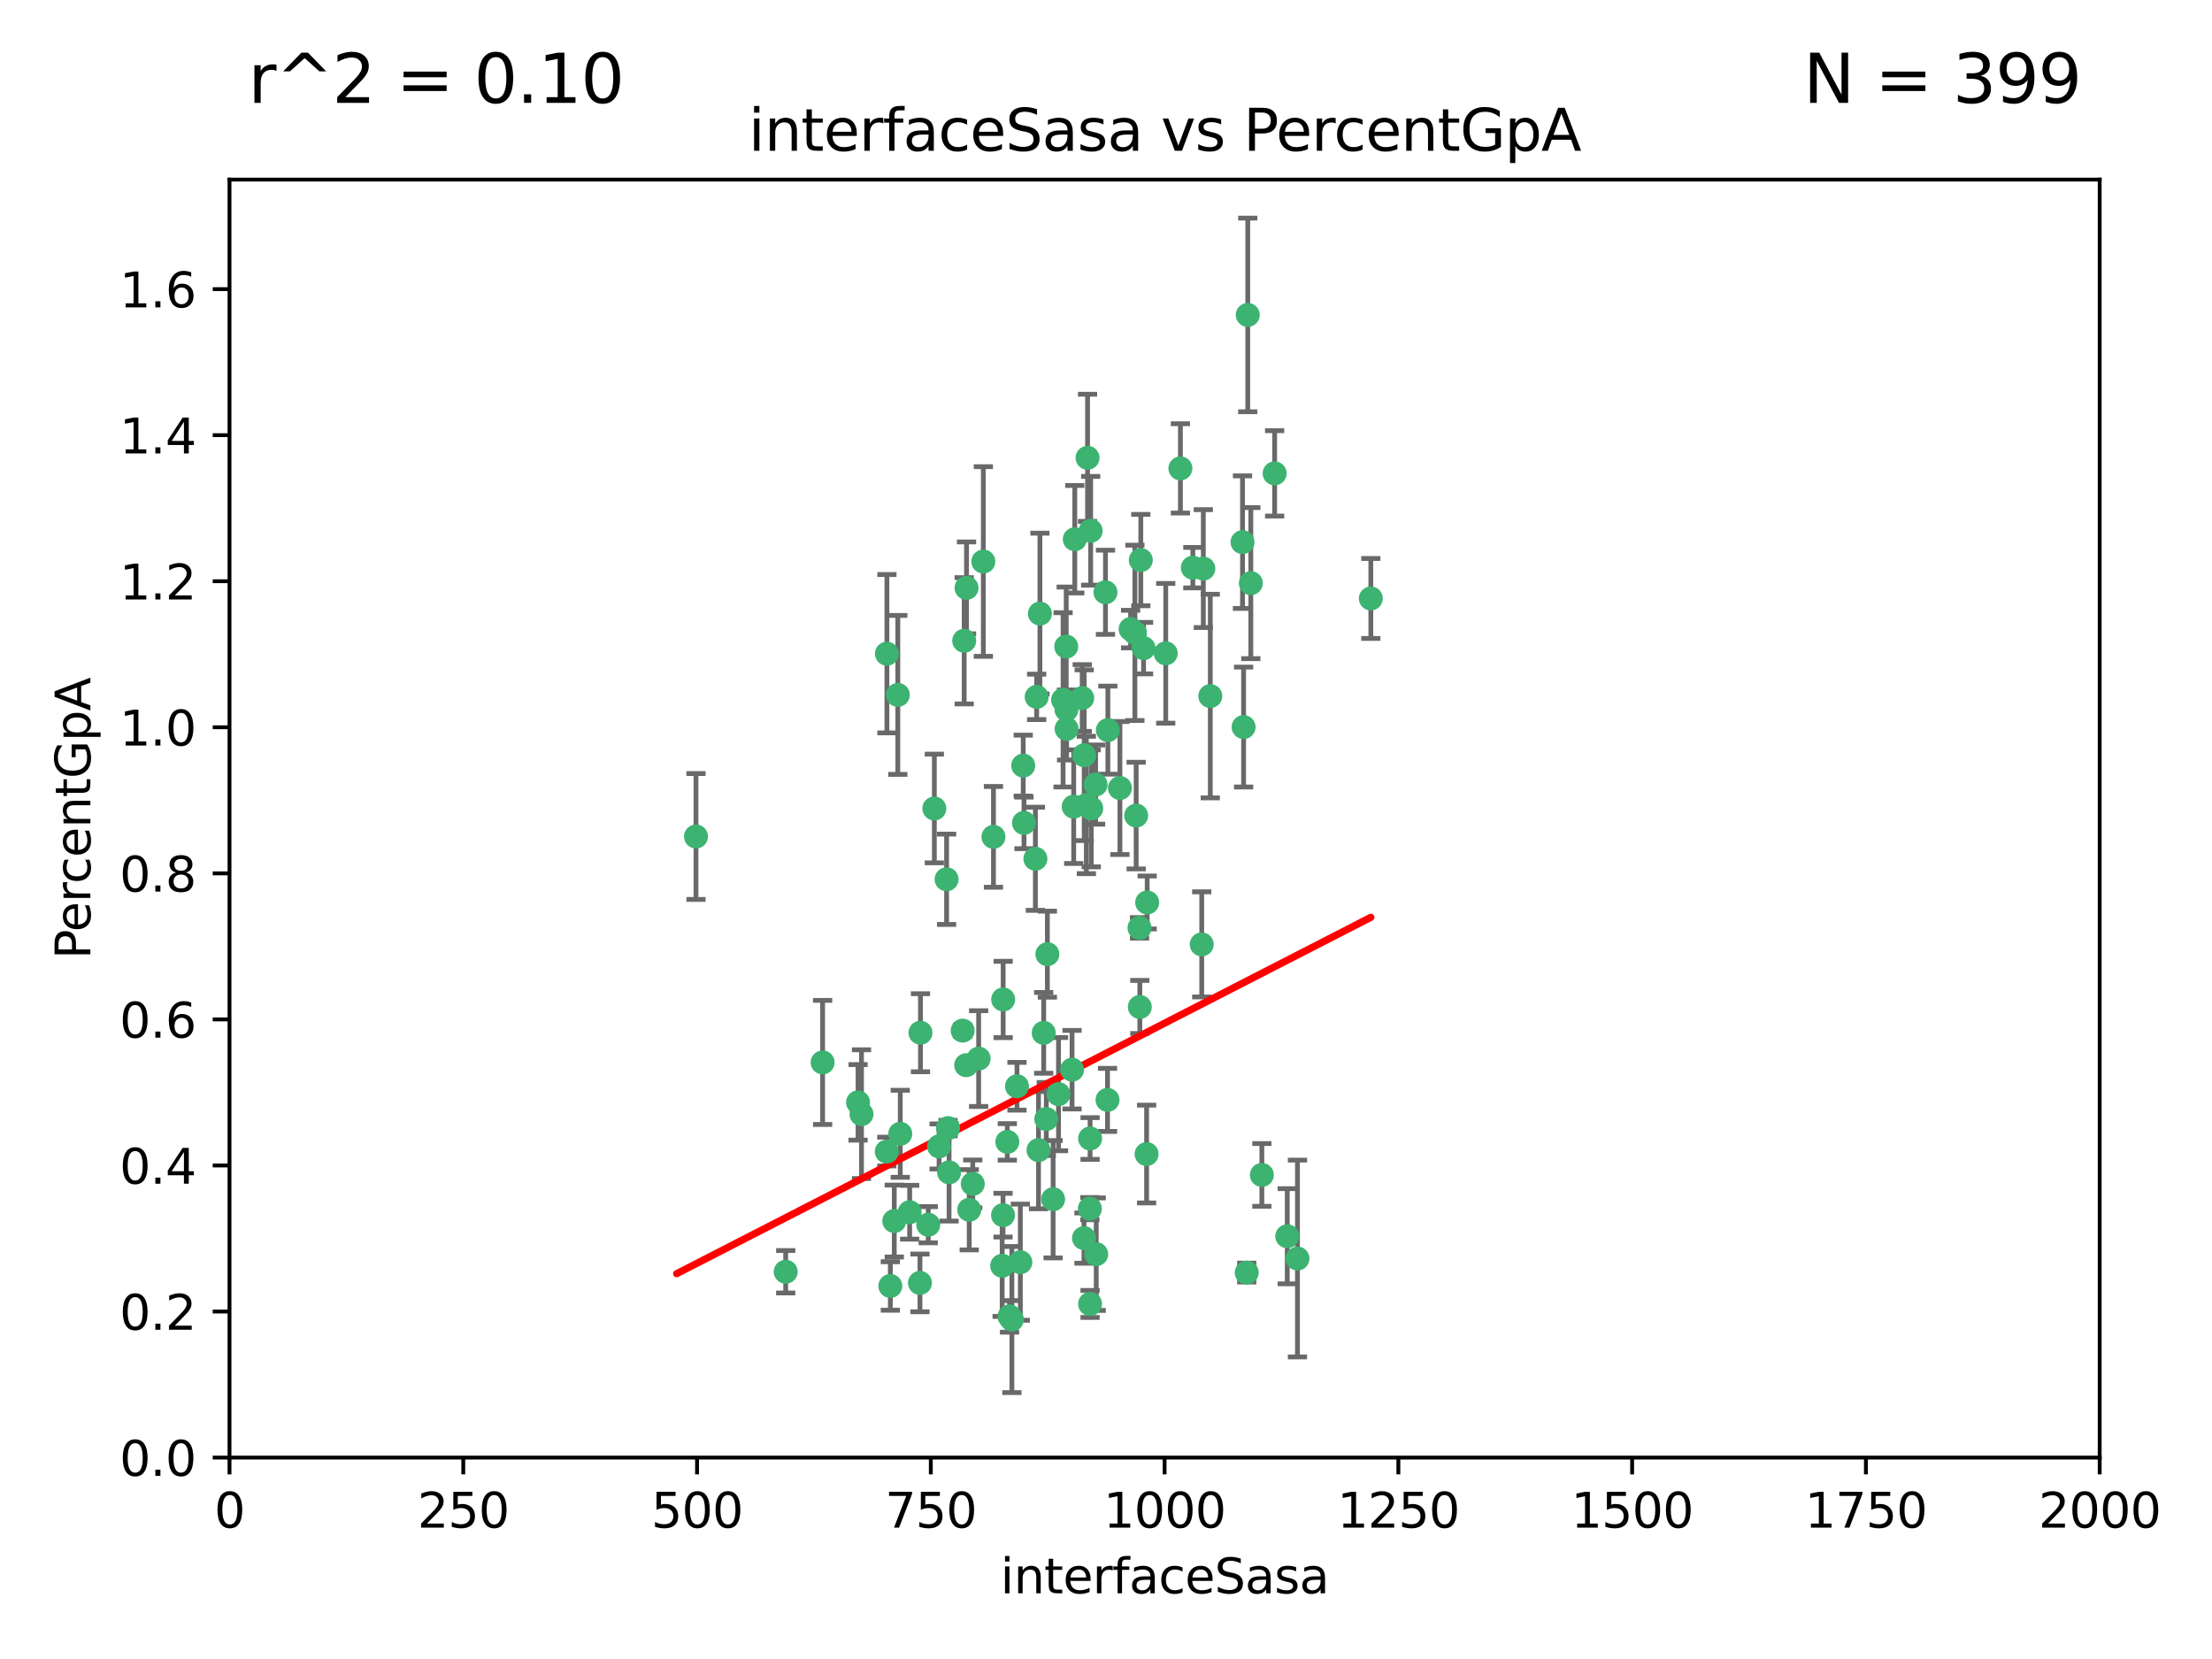 <?xml version="1.0" encoding="utf-8" standalone="no"?>
<!DOCTYPE svg PUBLIC "-//W3C//DTD SVG 1.1//EN"
  "http://www.w3.org/Graphics/SVG/1.1/DTD/svg11.dtd">
<svg xmlns:xlink="http://www.w3.org/1999/xlink" width="460.8pt" height="345.6pt" viewBox="0 0 460.8 345.6" xmlns="http://www.w3.org/2000/svg" version="1.1">
 <defs>
  <style type="text/css">*{stroke-linejoin: round; stroke-linecap: butt}</style>
 </defs>
 <g id="figure_1">
  <g id="patch_1">
   <path d="M 0 345.6 
L 460.8 345.6 
L 460.8 0 
L 0 0 
z
" style="fill: #ffffff"/>
  </g>
  <g id="axes_1">
   <g id="patch_2">
    <path d="M 47.81 303.64 
L 437.4 303.64 
L 437.4 37.411 
L 47.81 37.411 
z
" style="fill: #ffffff"/>
   </g>
   <g id="PathCollection_1">
    <defs>
     <path id="m16daed7536" d="M 0 1.118 
C 0.297 1.118 0.581 1 0.791 0.791 
C 1 0.581 1.118 0.297 1.118 0 
C 1.118 -0.297 1 -0.581 0.791 -0.791 
C 0.581 -1 0.297 -1.118 0 -1.118 
C -0.297 -1.118 -0.581 -1 -0.791 -0.791 
C -1 -0.581 -1.118 -0.297 -1.118 0 
C -1.118 0.297 -1 0.581 -0.791 0.791 
C -0.581 1 -0.297 1.118 0 1.118 
z
" style="stroke: #3cb371"/>
    </defs>
    <g clip-path="url(#p4cb6acdea7)">
     <use xlink:href="#m16daed7536" x="258.839" y="112.935" style="fill: #3cb371; stroke: #3cb371"/>
     <use xlink:href="#m16daed7536" x="235.526" y="131.048" style="fill: #3cb371; stroke: #3cb371"/>
     <use xlink:href="#m16daed7536" x="265.53" y="98.611" style="fill: #3cb371; stroke: #3cb371"/>
     <use xlink:href="#m16daed7536" x="225.86" y="157.33" style="fill: #3cb371; stroke: #3cb371"/>
     <use xlink:href="#m16daed7536" x="259.065" y="151.457" style="fill: #3cb371; stroke: #3cb371"/>
     <use xlink:href="#m16daed7536" x="259.932" y="65.606" style="fill: #3cb371; stroke: #3cb371"/>
     <use xlink:href="#m16daed7536" x="242.845" y="136.097" style="fill: #3cb371; stroke: #3cb371"/>
     <use xlink:href="#m16daed7536" x="216.635" y="127.82" style="fill: #3cb371; stroke: #3cb371"/>
     <use xlink:href="#m16daed7536" x="163.676" y="264.927" style="fill: #3cb371; stroke: #3cb371"/>
     <use xlink:href="#m16daed7536" x="250.675" y="118.446" style="fill: #3cb371; stroke: #3cb371"/>
     <use xlink:href="#m16daed7536" x="233.3" y="164.157" style="fill: #3cb371; stroke: #3cb371"/>
     <use xlink:href="#m16daed7536" x="222.161" y="147.818" style="fill: #3cb371; stroke: #3cb371"/>
     <use xlink:href="#m16daed7536" x="221.458" y="145.786" style="fill: #3cb371; stroke: #3cb371"/>
     <use xlink:href="#m16daed7536" x="238.226" y="135.021" style="fill: #3cb371; stroke: #3cb371"/>
     <use xlink:href="#m16daed7536" x="236.422" y="131.834" style="fill: #3cb371; stroke: #3cb371"/>
     <use xlink:href="#m16daed7536" x="220.511" y="227.931" style="fill: #3cb371; stroke: #3cb371"/>
     <use xlink:href="#m16daed7536" x="226.558" y="95.371" style="fill: #3cb371; stroke: #3cb371"/>
     <use xlink:href="#m16daed7536" x="223.671" y="168.041" style="fill: #3cb371; stroke: #3cb371"/>
     <use xlink:href="#m16daed7536" x="248.492" y="118.255" style="fill: #3cb371; stroke: #3cb371"/>
     <use xlink:href="#m16daed7536" x="223.897" y="112.334" style="fill: #3cb371; stroke: #3cb371"/>
     <use xlink:href="#m16daed7536" x="225.446" y="145.408" style="fill: #3cb371; stroke: #3cb371"/>
     <use xlink:href="#m16daed7536" x="230.29" y="123.385" style="fill: #3cb371; stroke: #3cb371"/>
     <use xlink:href="#m16daed7536" x="200.86" y="133.482" style="fill: #3cb371; stroke: #3cb371"/>
     <use xlink:href="#m16daed7536" x="217.42" y="215.161" style="fill: #3cb371; stroke: #3cb371"/>
     <use xlink:href="#m16daed7536" x="237.649" y="116.673" style="fill: #3cb371; stroke: #3cb371"/>
     <use xlink:href="#m16daed7536" x="218.189" y="198.775" style="fill: #3cb371; stroke: #3cb371"/>
     <use xlink:href="#m16daed7536" x="259.72" y="265.1" style="fill: #3cb371; stroke: #3cb371"/>
     <use xlink:href="#m16daed7536" x="213.316" y="171.42" style="fill: #3cb371; stroke: #3cb371"/>
     <use xlink:href="#m16daed7536" x="262.866" y="244.761" style="fill: #3cb371; stroke: #3cb371"/>
     <use xlink:href="#m16daed7536" x="204.848" y="116.973" style="fill: #3cb371; stroke: #3cb371"/>
     <use xlink:href="#m16daed7536" x="245.901" y="97.572" style="fill: #3cb371; stroke: #3cb371"/>
     <use xlink:href="#m16daed7536" x="285.569" y="124.669" style="fill: #3cb371; stroke: #3cb371"/>
     <use xlink:href="#m16daed7536" x="215.957" y="145.171" style="fill: #3cb371; stroke: #3cb371"/>
     <use xlink:href="#m16daed7536" x="194.641" y="168.419" style="fill: #3cb371; stroke: #3cb371"/>
     <use xlink:href="#m16daed7536" x="191.75" y="215.139" style="fill: #3cb371; stroke: #3cb371"/>
     <use xlink:href="#m16daed7536" x="184.761" y="136.178" style="fill: #3cb371; stroke: #3cb371"/>
     <use xlink:href="#m16daed7536" x="219.383" y="249.82" style="fill: #3cb371; stroke: #3cb371"/>
     <use xlink:href="#m16daed7536" x="200.541" y="214.695" style="fill: #3cb371; stroke: #3cb371"/>
     <use xlink:href="#m16daed7536" x="217.96" y="233.109" style="fill: #3cb371; stroke: #3cb371"/>
     <use xlink:href="#m16daed7536" x="228.364" y="261.264" style="fill: #3cb371; stroke: #3cb371"/>
     <use xlink:href="#m16daed7536" x="213.156" y="159.488" style="fill: #3cb371; stroke: #3cb371"/>
     <use xlink:href="#m16daed7536" x="222.113" y="134.689" style="fill: #3cb371; stroke: #3cb371"/>
     <use xlink:href="#m16daed7536" x="215.692" y="178.897" style="fill: #3cb371; stroke: #3cb371"/>
     <use xlink:href="#m16daed7536" x="268.16" y="257.532" style="fill: #3cb371; stroke: #3cb371"/>
     <use xlink:href="#m16daed7536" x="228.237" y="163.438" style="fill: #3cb371; stroke: #3cb371"/>
     <use xlink:href="#m16daed7536" x="222.194" y="151.836" style="fill: #3cb371; stroke: #3cb371"/>
     <use xlink:href="#m16daed7536" x="225.816" y="257.919" style="fill: #3cb371; stroke: #3cb371"/>
     <use xlink:href="#m16daed7536" x="212.558" y="262.94" style="fill: #3cb371; stroke: #3cb371"/>
     <use xlink:href="#m16daed7536" x="202.643" y="246.63" style="fill: #3cb371; stroke: #3cb371"/>
     <use xlink:href="#m16daed7536" x="185.474" y="267.891" style="fill: #3cb371; stroke: #3cb371"/>
     <use xlink:href="#m16daed7536" x="237.381" y="193.29" style="fill: #3cb371; stroke: #3cb371"/>
     <use xlink:href="#m16daed7536" x="197.192" y="183.167" style="fill: #3cb371; stroke: #3cb371"/>
     <use xlink:href="#m16daed7536" x="227.088" y="237.168" style="fill: #3cb371; stroke: #3cb371"/>
     <use xlink:href="#m16daed7536" x="208.978" y="208.206" style="fill: #3cb371; stroke: #3cb371"/>
     <use xlink:href="#m16daed7536" x="227.208" y="110.571" style="fill: #3cb371; stroke: #3cb371"/>
     <use xlink:href="#m16daed7536" x="260.569" y="121.476" style="fill: #3cb371; stroke: #3cb371"/>
     <use xlink:href="#m16daed7536" x="227.082" y="271.637" style="fill: #3cb371; stroke: #3cb371"/>
     <use xlink:href="#m16daed7536" x="191.645" y="267.252" style="fill: #3cb371; stroke: #3cb371"/>
     <use xlink:href="#m16daed7536" x="230.787" y="152.103" style="fill: #3cb371; stroke: #3cb371"/>
     <use xlink:href="#m16daed7536" x="210.3" y="274.227" style="fill: #3cb371; stroke: #3cb371"/>
     <use xlink:href="#m16daed7536" x="178.747" y="229.642" style="fill: #3cb371; stroke: #3cb371"/>
     <use xlink:href="#m16daed7536" x="236.683" y="169.899" style="fill: #3cb371; stroke: #3cb371"/>
     <use xlink:href="#m16daed7536" x="193.369" y="255.133" style="fill: #3cb371; stroke: #3cb371"/>
     <use xlink:href="#m16daed7536" x="206.956" y="174.332" style="fill: #3cb371; stroke: #3cb371"/>
     <use xlink:href="#m16daed7536" x="209.844" y="237.872" style="fill: #3cb371; stroke: #3cb371"/>
     <use xlink:href="#m16daed7536" x="270.285" y="262.172" style="fill: #3cb371; stroke: #3cb371"/>
     <use xlink:href="#m16daed7536" x="237.447" y="209.769" style="fill: #3cb371; stroke: #3cb371"/>
     <use xlink:href="#m16daed7536" x="230.717" y="229.129" style="fill: #3cb371; stroke: #3cb371"/>
     <use xlink:href="#m16daed7536" x="223.328" y="222.836" style="fill: #3cb371; stroke: #3cb371"/>
     <use xlink:href="#m16daed7536" x="211.857" y="226.286" style="fill: #3cb371; stroke: #3cb371"/>
     <use xlink:href="#m16daed7536" x="203.87" y="220.522" style="fill: #3cb371; stroke: #3cb371"/>
     <use xlink:href="#m16daed7536" x="227.327" y="168.396" style="fill: #3cb371; stroke: #3cb371"/>
     <use xlink:href="#m16daed7536" x="238.859" y="240.41" style="fill: #3cb371; stroke: #3cb371"/>
     <use xlink:href="#m16daed7536" x="186.294" y="254.364" style="fill: #3cb371; stroke: #3cb371"/>
     <use xlink:href="#m16daed7536" x="250.342" y="196.734" style="fill: #3cb371; stroke: #3cb371"/>
     <use xlink:href="#m16daed7536" x="184.737" y="239.892" style="fill: #3cb371; stroke: #3cb371"/>
     <use xlink:href="#m16daed7536" x="208.95" y="253.14" style="fill: #3cb371; stroke: #3cb371"/>
     <use xlink:href="#m16daed7536" x="238.978" y="188.002" style="fill: #3cb371; stroke: #3cb371"/>
     <use xlink:href="#m16daed7536" x="210.795" y="274.884" style="fill: #3cb371; stroke: #3cb371"/>
     <use xlink:href="#m16daed7536" x="179.464" y="232.101" style="fill: #3cb371; stroke: #3cb371"/>
     <use xlink:href="#m16daed7536" x="201.271" y="221.902" style="fill: #3cb371; stroke: #3cb371"/>
     <use xlink:href="#m16daed7536" x="195.626" y="238.823" style="fill: #3cb371; stroke: #3cb371"/>
     <use xlink:href="#m16daed7536" x="226.307" y="167.688" style="fill: #3cb371; stroke: #3cb371"/>
     <use xlink:href="#m16daed7536" x="201.345" y="122.465" style="fill: #3cb371; stroke: #3cb371"/>
     <use xlink:href="#m16daed7536" x="187.034" y="144.762" style="fill: #3cb371; stroke: #3cb371"/>
     <use xlink:href="#m16daed7536" x="216.341" y="239.593" style="fill: #3cb371; stroke: #3cb371"/>
     <use xlink:href="#m16daed7536" x="252.125" y="145.004" style="fill: #3cb371; stroke: #3cb371"/>
     <use xlink:href="#m16daed7536" x="208.769" y="263.681" style="fill: #3cb371; stroke: #3cb371"/>
     <use xlink:href="#m16daed7536" x="201.905" y="252.015" style="fill: #3cb371; stroke: #3cb371"/>
     <use xlink:href="#m16daed7536" x="189.5" y="252.529" style="fill: #3cb371; stroke: #3cb371"/>
     <use xlink:href="#m16daed7536" x="227.039" y="251.785" style="fill: #3cb371; stroke: #3cb371"/>
     <use xlink:href="#m16daed7536" x="187.542" y="236.188" style="fill: #3cb371; stroke: #3cb371"/>
     <use xlink:href="#m16daed7536" x="197.709" y="244.226" style="fill: #3cb371; stroke: #3cb371"/>
     <use xlink:href="#m16daed7536" x="197.496" y="235.004" style="fill: #3cb371; stroke: #3cb371"/>
     <use xlink:href="#m16daed7536" x="144.987" y="174.257" style="fill: #3cb371; stroke: #3cb371"/>
     <use xlink:href="#m16daed7536" x="171.365" y="221.323" style="fill: #3cb371; stroke: #3cb371"/>
    </g>
   </g>
   <g id="matplotlib.axis_1">
    <g id="xtick_1">
     <g id="line2d_1">
      <defs>
       <path id="m8dc9d88a47" d="M 0 0 
L 0 3.5 
" style="stroke: #000000; stroke-width: 0.8"/>
      </defs>
      <g>
       <use xlink:href="#m8dc9d88a47" x="47.81" y="303.64" style="stroke: #000000; stroke-width: 0.8"/>
      </g>
     </g>
     <g id="text_1">
      <!-- 0 -->
      <g transform="translate(44.629 318.238)scale(0.1 -0.1)">
       <defs>
        <path id="DejaVuSans-30" d="M 2034 4250 
Q 1547 4250 1301 3770 
Q 1056 3291 1056 2328 
Q 1056 1369 1301 889 
Q 1547 409 2034 409 
Q 2525 409 2770 889 
Q 3016 1369 3016 2328 
Q 3016 3291 2770 3770 
Q 2525 4250 2034 4250 
z
M 2034 4750 
Q 2819 4750 3233 4129 
Q 3647 3509 3647 2328 
Q 3647 1150 3233 529 
Q 2819 -91 2034 -91 
Q 1250 -91 836 529 
Q 422 1150 422 2328 
Q 422 3509 836 4129 
Q 1250 4750 2034 4750 
z
" transform="scale(0.016)"/>
       </defs>
       <use xlink:href="#DejaVuSans-30"/>
      </g>
     </g>
    </g>
    <g id="xtick_2">
     <g id="line2d_2">
      <g>
       <use xlink:href="#m8dc9d88a47" x="96.509" y="303.64" style="stroke: #000000; stroke-width: 0.8"/>
      </g>
     </g>
     <g id="text_2">
      <!-- 250 -->
      <g transform="translate(86.965 318.238)scale(0.1 -0.1)">
       <defs>
        <path id="DejaVuSans-32" d="M 1228 531 
L 3431 531 
L 3431 0 
L 469 0 
L 469 531 
Q 828 903 1448 1529 
Q 2069 2156 2228 2338 
Q 2531 2678 2651 2914 
Q 2772 3150 2772 3378 
Q 2772 3750 2511 3984 
Q 2250 4219 1831 4219 
Q 1534 4219 1204 4116 
Q 875 4013 500 3803 
L 500 4441 
Q 881 4594 1212 4672 
Q 1544 4750 1819 4750 
Q 2544 4750 2975 4387 
Q 3406 4025 3406 3419 
Q 3406 3131 3298 2873 
Q 3191 2616 2906 2266 
Q 2828 2175 2409 1742 
Q 1991 1309 1228 531 
z
" transform="scale(0.016)"/>
        <path id="DejaVuSans-35" d="M 691 4666 
L 3169 4666 
L 3169 4134 
L 1269 4134 
L 1269 2991 
Q 1406 3038 1543 3061 
Q 1681 3084 1819 3084 
Q 2600 3084 3056 2656 
Q 3513 2228 3513 1497 
Q 3513 744 3044 326 
Q 2575 -91 1722 -91 
Q 1428 -91 1123 -41 
Q 819 9 494 109 
L 494 744 
Q 775 591 1075 516 
Q 1375 441 1709 441 
Q 2250 441 2565 725 
Q 2881 1009 2881 1497 
Q 2881 1984 2565 2268 
Q 2250 2553 1709 2553 
Q 1456 2553 1204 2497 
Q 953 2441 691 2322 
L 691 4666 
z
" transform="scale(0.016)"/>
       </defs>
       <use xlink:href="#DejaVuSans-32"/>
       <use xlink:href="#DejaVuSans-35" x="63.623"/>
       <use xlink:href="#DejaVuSans-30" x="127.246"/>
      </g>
     </g>
    </g>
    <g id="xtick_3">
     <g id="line2d_3">
      <g>
       <use xlink:href="#m8dc9d88a47" x="145.208" y="303.64" style="stroke: #000000; stroke-width: 0.8"/>
      </g>
     </g>
     <g id="text_3">
      <!-- 500 -->
      <g transform="translate(135.664 318.238)scale(0.1 -0.1)">
       <use xlink:href="#DejaVuSans-35"/>
       <use xlink:href="#DejaVuSans-30" x="63.623"/>
       <use xlink:href="#DejaVuSans-30" x="127.246"/>
      </g>
     </g>
    </g>
    <g id="xtick_4">
     <g id="line2d_4">
      <g>
       <use xlink:href="#m8dc9d88a47" x="193.906" y="303.64" style="stroke: #000000; stroke-width: 0.8"/>
      </g>
     </g>
     <g id="text_4">
      <!-- 750 -->
      <g transform="translate(184.363 318.238)scale(0.1 -0.1)">
       <defs>
        <path id="DejaVuSans-37" d="M 525 4666 
L 3525 4666 
L 3525 4397 
L 1831 0 
L 1172 0 
L 2766 4134 
L 525 4134 
L 525 4666 
z
" transform="scale(0.016)"/>
       </defs>
       <use xlink:href="#DejaVuSans-37"/>
       <use xlink:href="#DejaVuSans-35" x="63.623"/>
       <use xlink:href="#DejaVuSans-30" x="127.246"/>
      </g>
     </g>
    </g>
    <g id="xtick_5">
     <g id="line2d_5">
      <g>
       <use xlink:href="#m8dc9d88a47" x="242.605" y="303.64" style="stroke: #000000; stroke-width: 0.8"/>
      </g>
     </g>
     <g id="text_5">
      <!-- 1000 -->
      <g transform="translate(229.88 318.238)scale(0.1 -0.1)">
       <defs>
        <path id="DejaVuSans-31" d="M 794 531 
L 1825 531 
L 1825 4091 
L 703 3866 
L 703 4441 
L 1819 4666 
L 2450 4666 
L 2450 531 
L 3481 531 
L 3481 0 
L 794 0 
L 794 531 
z
" transform="scale(0.016)"/>
       </defs>
       <use xlink:href="#DejaVuSans-31"/>
       <use xlink:href="#DejaVuSans-30" x="63.623"/>
       <use xlink:href="#DejaVuSans-30" x="127.246"/>
       <use xlink:href="#DejaVuSans-30" x="190.869"/>
      </g>
     </g>
    </g>
    <g id="xtick_6">
     <g id="line2d_6">
      <g>
       <use xlink:href="#m8dc9d88a47" x="291.304" y="303.64" style="stroke: #000000; stroke-width: 0.8"/>
      </g>
     </g>
     <g id="text_6">
      <!-- 1250 -->
      <g transform="translate(278.579 318.238)scale(0.1 -0.1)">
       <use xlink:href="#DejaVuSans-31"/>
       <use xlink:href="#DejaVuSans-32" x="63.623"/>
       <use xlink:href="#DejaVuSans-35" x="127.246"/>
       <use xlink:href="#DejaVuSans-30" x="190.869"/>
      </g>
     </g>
    </g>
    <g id="xtick_7">
     <g id="line2d_7">
      <g>
       <use xlink:href="#m8dc9d88a47" x="340.002" y="303.64" style="stroke: #000000; stroke-width: 0.8"/>
      </g>
     </g>
     <g id="text_7">
      <!-- 1500 -->
      <g transform="translate(327.277 318.238)scale(0.1 -0.1)">
       <use xlink:href="#DejaVuSans-31"/>
       <use xlink:href="#DejaVuSans-35" x="63.623"/>
       <use xlink:href="#DejaVuSans-30" x="127.246"/>
       <use xlink:href="#DejaVuSans-30" x="190.869"/>
      </g>
     </g>
    </g>
    <g id="xtick_8">
     <g id="line2d_8">
      <g>
       <use xlink:href="#m8dc9d88a47" x="388.701" y="303.64" style="stroke: #000000; stroke-width: 0.8"/>
      </g>
     </g>
     <g id="text_8">
      <!-- 1750 -->
      <g transform="translate(375.976 318.238)scale(0.1 -0.1)">
       <use xlink:href="#DejaVuSans-31"/>
       <use xlink:href="#DejaVuSans-37" x="63.623"/>
       <use xlink:href="#DejaVuSans-35" x="127.246"/>
       <use xlink:href="#DejaVuSans-30" x="190.869"/>
      </g>
     </g>
    </g>
    <g id="xtick_9">
     <g id="line2d_9">
      <g>
       <use xlink:href="#m8dc9d88a47" x="437.4" y="303.64" style="stroke: #000000; stroke-width: 0.8"/>
      </g>
     </g>
     <g id="text_9">
      <!-- 2000 -->
      <g transform="translate(424.675 318.238)scale(0.1 -0.1)">
       <use xlink:href="#DejaVuSans-32"/>
       <use xlink:href="#DejaVuSans-30" x="63.623"/>
       <use xlink:href="#DejaVuSans-30" x="127.246"/>
       <use xlink:href="#DejaVuSans-30" x="190.869"/>
      </g>
     </g>
    </g>
    <g id="text_10">
     <!-- interfaceSasa -->
     <g transform="translate(208.398 331.917)scale(0.1 -0.1)">
      <defs>
       <path id="DejaVuSans-69" d="M 603 3500 
L 1178 3500 
L 1178 0 
L 603 0 
L 603 3500 
z
M 603 4863 
L 1178 4863 
L 1178 4134 
L 603 4134 
L 603 4863 
z
" transform="scale(0.016)"/>
       <path id="DejaVuSans-6e" d="M 3513 2113 
L 3513 0 
L 2938 0 
L 2938 2094 
Q 2938 2591 2744 2837 
Q 2550 3084 2163 3084 
Q 1697 3084 1428 2787 
Q 1159 2491 1159 1978 
L 1159 0 
L 581 0 
L 581 3500 
L 1159 3500 
L 1159 2956 
Q 1366 3272 1645 3428 
Q 1925 3584 2291 3584 
Q 2894 3584 3203 3211 
Q 3513 2838 3513 2113 
z
" transform="scale(0.016)"/>
       <path id="DejaVuSans-74" d="M 1172 4494 
L 1172 3500 
L 2356 3500 
L 2356 3053 
L 1172 3053 
L 1172 1153 
Q 1172 725 1289 603 
Q 1406 481 1766 481 
L 2356 481 
L 2356 0 
L 1766 0 
Q 1100 0 847 248 
Q 594 497 594 1153 
L 594 3053 
L 172 3053 
L 172 3500 
L 594 3500 
L 594 4494 
L 1172 4494 
z
" transform="scale(0.016)"/>
       <path id="DejaVuSans-65" d="M 3597 1894 
L 3597 1613 
L 953 1613 
Q 991 1019 1311 708 
Q 1631 397 2203 397 
Q 2534 397 2845 478 
Q 3156 559 3463 722 
L 3463 178 
Q 3153 47 2828 -22 
Q 2503 -91 2169 -91 
Q 1331 -91 842 396 
Q 353 884 353 1716 
Q 353 2575 817 3079 
Q 1281 3584 2069 3584 
Q 2775 3584 3186 3129 
Q 3597 2675 3597 1894 
z
M 3022 2063 
Q 3016 2534 2758 2815 
Q 2500 3097 2075 3097 
Q 1594 3097 1305 2825 
Q 1016 2553 972 2059 
L 3022 2063 
z
" transform="scale(0.016)"/>
       <path id="DejaVuSans-72" d="M 2631 2963 
Q 2534 3019 2420 3045 
Q 2306 3072 2169 3072 
Q 1681 3072 1420 2755 
Q 1159 2438 1159 1844 
L 1159 0 
L 581 0 
L 581 3500 
L 1159 3500 
L 1159 2956 
Q 1341 3275 1631 3429 
Q 1922 3584 2338 3584 
Q 2397 3584 2469 3576 
Q 2541 3569 2628 3553 
L 2631 2963 
z
" transform="scale(0.016)"/>
       <path id="DejaVuSans-66" d="M 2375 4863 
L 2375 4384 
L 1825 4384 
Q 1516 4384 1395 4259 
Q 1275 4134 1275 3809 
L 1275 3500 
L 2222 3500 
L 2222 3053 
L 1275 3053 
L 1275 0 
L 697 0 
L 697 3053 
L 147 3053 
L 147 3500 
L 697 3500 
L 697 3744 
Q 697 4328 969 4595 
Q 1241 4863 1831 4863 
L 2375 4863 
z
" transform="scale(0.016)"/>
       <path id="DejaVuSans-61" d="M 2194 1759 
Q 1497 1759 1228 1600 
Q 959 1441 959 1056 
Q 959 750 1161 570 
Q 1363 391 1709 391 
Q 2188 391 2477 730 
Q 2766 1069 2766 1631 
L 2766 1759 
L 2194 1759 
z
M 3341 1997 
L 3341 0 
L 2766 0 
L 2766 531 
Q 2569 213 2275 61 
Q 1981 -91 1556 -91 
Q 1019 -91 701 211 
Q 384 513 384 1019 
Q 384 1609 779 1909 
Q 1175 2209 1959 2209 
L 2766 2209 
L 2766 2266 
Q 2766 2663 2505 2880 
Q 2244 3097 1772 3097 
Q 1472 3097 1187 3025 
Q 903 2953 641 2809 
L 641 3341 
Q 956 3463 1253 3523 
Q 1550 3584 1831 3584 
Q 2591 3584 2966 3190 
Q 3341 2797 3341 1997 
z
" transform="scale(0.016)"/>
       <path id="DejaVuSans-63" d="M 3122 3366 
L 3122 2828 
Q 2878 2963 2633 3030 
Q 2388 3097 2138 3097 
Q 1578 3097 1268 2742 
Q 959 2388 959 1747 
Q 959 1106 1268 751 
Q 1578 397 2138 397 
Q 2388 397 2633 464 
Q 2878 531 3122 666 
L 3122 134 
Q 2881 22 2623 -34 
Q 2366 -91 2075 -91 
Q 1284 -91 818 406 
Q 353 903 353 1747 
Q 353 2603 823 3093 
Q 1294 3584 2113 3584 
Q 2378 3584 2631 3529 
Q 2884 3475 3122 3366 
z
" transform="scale(0.016)"/>
       <path id="DejaVuSans-53" d="M 3425 4513 
L 3425 3897 
Q 3066 4069 2747 4153 
Q 2428 4238 2131 4238 
Q 1616 4238 1336 4038 
Q 1056 3838 1056 3469 
Q 1056 3159 1242 3001 
Q 1428 2844 1947 2747 
L 2328 2669 
Q 3034 2534 3370 2195 
Q 3706 1856 3706 1288 
Q 3706 609 3251 259 
Q 2797 -91 1919 -91 
Q 1588 -91 1214 -16 
Q 841 59 441 206 
L 441 856 
Q 825 641 1194 531 
Q 1563 422 1919 422 
Q 2459 422 2753 634 
Q 3047 847 3047 1241 
Q 3047 1584 2836 1778 
Q 2625 1972 2144 2069 
L 1759 2144 
Q 1053 2284 737 2584 
Q 422 2884 422 3419 
Q 422 4038 858 4394 
Q 1294 4750 2059 4750 
Q 2388 4750 2728 4690 
Q 3069 4631 3425 4513 
z
" transform="scale(0.016)"/>
       <path id="DejaVuSans-73" d="M 2834 3397 
L 2834 2853 
Q 2591 2978 2328 3040 
Q 2066 3103 1784 3103 
Q 1356 3103 1142 2972 
Q 928 2841 928 2578 
Q 928 2378 1081 2264 
Q 1234 2150 1697 2047 
L 1894 2003 
Q 2506 1872 2764 1633 
Q 3022 1394 3022 966 
Q 3022 478 2636 193 
Q 2250 -91 1575 -91 
Q 1294 -91 989 -36 
Q 684 19 347 128 
L 347 722 
Q 666 556 975 473 
Q 1284 391 1588 391 
Q 1994 391 2212 530 
Q 2431 669 2431 922 
Q 2431 1156 2273 1281 
Q 2116 1406 1581 1522 
L 1381 1569 
Q 847 1681 609 1914 
Q 372 2147 372 2553 
Q 372 3047 722 3315 
Q 1072 3584 1716 3584 
Q 2034 3584 2315 3537 
Q 2597 3491 2834 3397 
z
" transform="scale(0.016)"/>
      </defs>
      <use xlink:href="#DejaVuSans-69"/>
      <use xlink:href="#DejaVuSans-6e" x="27.783"/>
      <use xlink:href="#DejaVuSans-74" x="91.162"/>
      <use xlink:href="#DejaVuSans-65" x="130.371"/>
      <use xlink:href="#DejaVuSans-72" x="191.895"/>
      <use xlink:href="#DejaVuSans-66" x="233.008"/>
      <use xlink:href="#DejaVuSans-61" x="268.213"/>
      <use xlink:href="#DejaVuSans-63" x="329.492"/>
      <use xlink:href="#DejaVuSans-65" x="384.473"/>
      <use xlink:href="#DejaVuSans-53" x="445.996"/>
      <use xlink:href="#DejaVuSans-61" x="509.473"/>
      <use xlink:href="#DejaVuSans-73" x="570.752"/>
      <use xlink:href="#DejaVuSans-61" x="622.852"/>
     </g>
    </g>
   </g>
   <g id="matplotlib.axis_2">
    <g id="ytick_1">
     <g id="line2d_10">
      <defs>
       <path id="m5ca9a23e1f" d="M 0 0 
L -3.5 0 
" style="stroke: #000000; stroke-width: 0.8"/>
      </defs>
      <g>
       <use xlink:href="#m5ca9a23e1f" x="47.81" y="303.64" style="stroke: #000000; stroke-width: 0.8"/>
      </g>
     </g>
     <g id="text_11">
      <!-- 0.0 -->
      <g transform="translate(24.907 307.439)scale(0.1 -0.1)">
       <defs>
        <path id="DejaVuSans-2e" d="M 684 794 
L 1344 794 
L 1344 0 
L 684 0 
L 684 794 
z
" transform="scale(0.016)"/>
       </defs>
       <use xlink:href="#DejaVuSans-30"/>
       <use xlink:href="#DejaVuSans-2e" x="63.623"/>
       <use xlink:href="#DejaVuSans-30" x="95.41"/>
      </g>
     </g>
    </g>
    <g id="ytick_2">
     <g id="line2d_11">
      <g>
       <use xlink:href="#m5ca9a23e1f" x="47.81" y="273.214" style="stroke: #000000; stroke-width: 0.8"/>
      </g>
     </g>
     <g id="text_12">
      <!-- 0.2 -->
      <g transform="translate(24.907 277.013)scale(0.1 -0.1)">
       <use xlink:href="#DejaVuSans-30"/>
       <use xlink:href="#DejaVuSans-2e" x="63.623"/>
       <use xlink:href="#DejaVuSans-32" x="95.41"/>
      </g>
     </g>
    </g>
    <g id="ytick_3">
     <g id="line2d_12">
      <g>
       <use xlink:href="#m5ca9a23e1f" x="47.81" y="242.788" style="stroke: #000000; stroke-width: 0.8"/>
      </g>
     </g>
     <g id="text_13">
      <!-- 0.4 -->
      <g transform="translate(24.907 246.587)scale(0.1 -0.1)">
       <defs>
        <path id="DejaVuSans-34" d="M 2419 4116 
L 825 1625 
L 2419 1625 
L 2419 4116 
z
M 2253 4666 
L 3047 4666 
L 3047 1625 
L 3713 1625 
L 3713 1100 
L 3047 1100 
L 3047 0 
L 2419 0 
L 2419 1100 
L 313 1100 
L 313 1709 
L 2253 4666 
z
" transform="scale(0.016)"/>
       </defs>
       <use xlink:href="#DejaVuSans-30"/>
       <use xlink:href="#DejaVuSans-2e" x="63.623"/>
       <use xlink:href="#DejaVuSans-34" x="95.41"/>
      </g>
     </g>
    </g>
    <g id="ytick_4">
     <g id="line2d_13">
      <g>
       <use xlink:href="#m5ca9a23e1f" x="47.81" y="212.362" style="stroke: #000000; stroke-width: 0.8"/>
      </g>
     </g>
     <g id="text_14">
      <!-- 0.6 -->
      <g transform="translate(24.907 216.161)scale(0.1 -0.1)">
       <defs>
        <path id="DejaVuSans-36" d="M 2113 2584 
Q 1688 2584 1439 2293 
Q 1191 2003 1191 1497 
Q 1191 994 1439 701 
Q 1688 409 2113 409 
Q 2538 409 2786 701 
Q 3034 994 3034 1497 
Q 3034 2003 2786 2293 
Q 2538 2584 2113 2584 
z
M 3366 4563 
L 3366 3988 
Q 3128 4100 2886 4159 
Q 2644 4219 2406 4219 
Q 1781 4219 1451 3797 
Q 1122 3375 1075 2522 
Q 1259 2794 1537 2939 
Q 1816 3084 2150 3084 
Q 2853 3084 3261 2657 
Q 3669 2231 3669 1497 
Q 3669 778 3244 343 
Q 2819 -91 2113 -91 
Q 1303 -91 875 529 
Q 447 1150 447 2328 
Q 447 3434 972 4092 
Q 1497 4750 2381 4750 
Q 2619 4750 2861 4703 
Q 3103 4656 3366 4563 
z
" transform="scale(0.016)"/>
       </defs>
       <use xlink:href="#DejaVuSans-30"/>
       <use xlink:href="#DejaVuSans-2e" x="63.623"/>
       <use xlink:href="#DejaVuSans-36" x="95.41"/>
      </g>
     </g>
    </g>
    <g id="ytick_5">
     <g id="line2d_14">
      <g>
       <use xlink:href="#m5ca9a23e1f" x="47.81" y="181.935" style="stroke: #000000; stroke-width: 0.8"/>
      </g>
     </g>
     <g id="text_15">
      <!-- 0.8 -->
      <g transform="translate(24.907 185.735)scale(0.1 -0.1)">
       <defs>
        <path id="DejaVuSans-38" d="M 2034 2216 
Q 1584 2216 1326 1975 
Q 1069 1734 1069 1313 
Q 1069 891 1326 650 
Q 1584 409 2034 409 
Q 2484 409 2743 651 
Q 3003 894 3003 1313 
Q 3003 1734 2745 1975 
Q 2488 2216 2034 2216 
z
M 1403 2484 
Q 997 2584 770 2862 
Q 544 3141 544 3541 
Q 544 4100 942 4425 
Q 1341 4750 2034 4750 
Q 2731 4750 3128 4425 
Q 3525 4100 3525 3541 
Q 3525 3141 3298 2862 
Q 3072 2584 2669 2484 
Q 3125 2378 3379 2068 
Q 3634 1759 3634 1313 
Q 3634 634 3220 271 
Q 2806 -91 2034 -91 
Q 1263 -91 848 271 
Q 434 634 434 1313 
Q 434 1759 690 2068 
Q 947 2378 1403 2484 
z
M 1172 3481 
Q 1172 3119 1398 2916 
Q 1625 2713 2034 2713 
Q 2441 2713 2670 2916 
Q 2900 3119 2900 3481 
Q 2900 3844 2670 4047 
Q 2441 4250 2034 4250 
Q 1625 4250 1398 4047 
Q 1172 3844 1172 3481 
z
" transform="scale(0.016)"/>
       </defs>
       <use xlink:href="#DejaVuSans-30"/>
       <use xlink:href="#DejaVuSans-2e" x="63.623"/>
       <use xlink:href="#DejaVuSans-38" x="95.41"/>
      </g>
     </g>
    </g>
    <g id="ytick_6">
     <g id="line2d_15">
      <g>
       <use xlink:href="#m5ca9a23e1f" x="47.81" y="151.509" style="stroke: #000000; stroke-width: 0.8"/>
      </g>
     </g>
     <g id="text_16">
      <!-- 1.0 -->
      <g transform="translate(24.907 155.308)scale(0.1 -0.1)">
       <use xlink:href="#DejaVuSans-31"/>
       <use xlink:href="#DejaVuSans-2e" x="63.623"/>
       <use xlink:href="#DejaVuSans-30" x="95.41"/>
      </g>
     </g>
    </g>
    <g id="ytick_7">
     <g id="line2d_16">
      <g>
       <use xlink:href="#m5ca9a23e1f" x="47.81" y="121.083" style="stroke: #000000; stroke-width: 0.8"/>
      </g>
     </g>
     <g id="text_17">
      <!-- 1.2 -->
      <g transform="translate(24.907 124.882)scale(0.1 -0.1)">
       <use xlink:href="#DejaVuSans-31"/>
       <use xlink:href="#DejaVuSans-2e" x="63.623"/>
       <use xlink:href="#DejaVuSans-32" x="95.41"/>
      </g>
     </g>
    </g>
    <g id="ytick_8">
     <g id="line2d_17">
      <g>
       <use xlink:href="#m5ca9a23e1f" x="47.81" y="90.657" style="stroke: #000000; stroke-width: 0.8"/>
      </g>
     </g>
     <g id="text_18">
      <!-- 1.4 -->
      <g transform="translate(24.907 94.456)scale(0.1 -0.1)">
       <use xlink:href="#DejaVuSans-31"/>
       <use xlink:href="#DejaVuSans-2e" x="63.623"/>
       <use xlink:href="#DejaVuSans-34" x="95.41"/>
      </g>
     </g>
    </g>
    <g id="ytick_9">
     <g id="line2d_18">
      <g>
       <use xlink:href="#m5ca9a23e1f" x="47.81" y="60.231" style="stroke: #000000; stroke-width: 0.8"/>
      </g>
     </g>
     <g id="text_19">
      <!-- 1.6 -->
      <g transform="translate(24.907 64.03)scale(0.1 -0.1)">
       <use xlink:href="#DejaVuSans-31"/>
       <use xlink:href="#DejaVuSans-2e" x="63.623"/>
       <use xlink:href="#DejaVuSans-36" x="95.41"/>
      </g>
     </g>
    </g>
    <g id="text_20">
     <!-- PercentGpA -->
     <g transform="translate(18.827 199.802)rotate(-90)scale(0.1 -0.1)">
      <defs>
       <path id="DejaVuSans-50" d="M 1259 4147 
L 1259 2394 
L 2053 2394 
Q 2494 2394 2734 2622 
Q 2975 2850 2975 3272 
Q 2975 3691 2734 3919 
Q 2494 4147 2053 4147 
L 1259 4147 
z
M 628 4666 
L 2053 4666 
Q 2838 4666 3239 4311 
Q 3641 3956 3641 3272 
Q 3641 2581 3239 2228 
Q 2838 1875 2053 1875 
L 1259 1875 
L 1259 0 
L 628 0 
L 628 4666 
z
" transform="scale(0.016)"/>
       <path id="DejaVuSans-47" d="M 3809 666 
L 3809 1919 
L 2778 1919 
L 2778 2438 
L 4434 2438 
L 4434 434 
Q 4069 175 3628 42 
Q 3188 -91 2688 -91 
Q 1594 -91 976 548 
Q 359 1188 359 2328 
Q 359 3472 976 4111 
Q 1594 4750 2688 4750 
Q 3144 4750 3555 4637 
Q 3966 4525 4313 4306 
L 4313 3634 
Q 3963 3931 3569 4081 
Q 3175 4231 2741 4231 
Q 1884 4231 1454 3753 
Q 1025 3275 1025 2328 
Q 1025 1384 1454 906 
Q 1884 428 2741 428 
Q 3075 428 3337 486 
Q 3600 544 3809 666 
z
" transform="scale(0.016)"/>
       <path id="DejaVuSans-70" d="M 1159 525 
L 1159 -1331 
L 581 -1331 
L 581 3500 
L 1159 3500 
L 1159 2969 
Q 1341 3281 1617 3432 
Q 1894 3584 2278 3584 
Q 2916 3584 3314 3078 
Q 3713 2572 3713 1747 
Q 3713 922 3314 415 
Q 2916 -91 2278 -91 
Q 1894 -91 1617 61 
Q 1341 213 1159 525 
z
M 3116 1747 
Q 3116 2381 2855 2742 
Q 2594 3103 2138 3103 
Q 1681 3103 1420 2742 
Q 1159 2381 1159 1747 
Q 1159 1113 1420 752 
Q 1681 391 2138 391 
Q 2594 391 2855 752 
Q 3116 1113 3116 1747 
z
" transform="scale(0.016)"/>
       <path id="DejaVuSans-41" d="M 2188 4044 
L 1331 1722 
L 3047 1722 
L 2188 4044 
z
M 1831 4666 
L 2547 4666 
L 4325 0 
L 3669 0 
L 3244 1197 
L 1141 1197 
L 716 0 
L 50 0 
L 1831 4666 
z
" transform="scale(0.016)"/>
      </defs>
      <use xlink:href="#DejaVuSans-50"/>
      <use xlink:href="#DejaVuSans-65" x="56.678"/>
      <use xlink:href="#DejaVuSans-72" x="118.201"/>
      <use xlink:href="#DejaVuSans-63" x="157.064"/>
      <use xlink:href="#DejaVuSans-65" x="212.045"/>
      <use xlink:href="#DejaVuSans-6e" x="273.568"/>
      <use xlink:href="#DejaVuSans-74" x="336.947"/>
      <use xlink:href="#DejaVuSans-47" x="376.156"/>
      <use xlink:href="#DejaVuSans-70" x="453.646"/>
      <use xlink:href="#DejaVuSans-41" x="517.123"/>
     </g>
    </g>
   </g>
   <g id="LineCollection_1">
    <path d="M 258.839 126.742 
L 258.839 99.128 
" clip-path="url(#p4cb6acdea7)" style="fill: none; stroke: #696969"/>
    <path d="M 235.526 134.958 
L 235.526 127.138 
" clip-path="url(#p4cb6acdea7)" style="fill: none; stroke: #696969"/>
    <path d="M 265.53 107.5 
L 265.53 89.723 
" clip-path="url(#p4cb6acdea7)" style="fill: none; stroke: #696969"/>
    <path d="M 225.86 175.107 
L 225.86 139.552 
" clip-path="url(#p4cb6acdea7)" style="fill: none; stroke: #696969"/>
    <path d="M 259.065 163.945 
L 259.065 138.968 
" clip-path="url(#p4cb6acdea7)" style="fill: none; stroke: #696969"/>
    <path d="M 259.932 85.777 
L 259.932 45.434 
" clip-path="url(#p4cb6acdea7)" style="fill: none; stroke: #696969"/>
    <path d="M 242.845 150.645 
L 242.845 121.55 
" clip-path="url(#p4cb6acdea7)" style="fill: none; stroke: #696969"/>
    <path d="M 216.635 144.568 
L 216.635 111.073 
" clip-path="url(#p4cb6acdea7)" style="fill: none; stroke: #696969"/>
    <path d="M 163.676 269.346 
L 163.676 260.509 
" clip-path="url(#p4cb6acdea7)" style="fill: none; stroke: #696969"/>
    <path d="M 250.675 130.722 
L 250.675 106.17 
" clip-path="url(#p4cb6acdea7)" style="fill: none; stroke: #696969"/>
    <path d="M 233.3 178.007 
L 233.3 150.307 
" clip-path="url(#p4cb6acdea7)" style="fill: none; stroke: #696969"/>
    <path d="M 222.161 151.909 
L 222.161 143.727 
" clip-path="url(#p4cb6acdea7)" style="fill: none; stroke: #696969"/>
    <path d="M 221.458 163.937 
L 221.458 127.634 
" clip-path="url(#p4cb6acdea7)" style="fill: none; stroke: #696969"/>
    <path d="M 238.226 140.382 
L 238.226 129.659 
" clip-path="url(#p4cb6acdea7)" style="fill: none; stroke: #696969"/>
    <path d="M 236.422 150.092 
L 236.422 113.575 
" clip-path="url(#p4cb6acdea7)" style="fill: none; stroke: #696969"/>
    <path d="M 220.511 239.722 
L 220.511 216.139 
" clip-path="url(#p4cb6acdea7)" style="fill: none; stroke: #696969"/>
    <path d="M 226.558 108.615 
L 226.558 82.127 
" clip-path="url(#p4cb6acdea7)" style="fill: none; stroke: #696969"/>
    <path d="M 223.671 179.882 
L 223.671 156.201 
" clip-path="url(#p4cb6acdea7)" style="fill: none; stroke: #696969"/>
    <path d="M 248.492 122.472 
L 248.492 114.039 
" clip-path="url(#p4cb6acdea7)" style="fill: none; stroke: #696969"/>
    <path d="M 223.897 123.529 
L 223.897 101.139 
" clip-path="url(#p4cb6acdea7)" style="fill: none; stroke: #696969"/>
    <path d="M 225.446 152.361 
L 225.446 138.456 
" clip-path="url(#p4cb6acdea7)" style="fill: none; stroke: #696969"/>
    <path d="M 230.29 132.151 
L 230.29 114.62 
" clip-path="url(#p4cb6acdea7)" style="fill: none; stroke: #696969"/>
    <path d="M 200.86 146.637 
L 200.86 120.327 
" clip-path="url(#p4cb6acdea7)" style="fill: none; stroke: #696969"/>
    <path d="M 217.42 223.572 
L 217.42 206.751 
" clip-path="url(#p4cb6acdea7)" style="fill: none; stroke: #696969"/>
    <path d="M 237.649 126.191 
L 237.649 107.154 
" clip-path="url(#p4cb6acdea7)" style="fill: none; stroke: #696969"/>
    <path d="M 218.189 207.738 
L 218.189 189.813 
" clip-path="url(#p4cb6acdea7)" style="fill: none; stroke: #696969"/>
    <path d="M 259.72 267.073 
L 259.72 263.128 
" clip-path="url(#p4cb6acdea7)" style="fill: none; stroke: #696969"/>
    <path d="M 213.316 176.791 
L 213.316 166.049 
" clip-path="url(#p4cb6acdea7)" style="fill: none; stroke: #696969"/>
    <path d="M 262.866 251.297 
L 262.866 238.225 
" clip-path="url(#p4cb6acdea7)" style="fill: none; stroke: #696969"/>
    <path d="M 204.848 136.73 
L 204.848 97.216 
" clip-path="url(#p4cb6acdea7)" style="fill: none; stroke: #696969"/>
    <path d="M 245.901 106.878 
L 245.901 88.267 
" clip-path="url(#p4cb6acdea7)" style="fill: none; stroke: #696969"/>
    <path d="M 285.569 132.997 
L 285.569 116.341 
" clip-path="url(#p4cb6acdea7)" style="fill: none; stroke: #696969"/>
    <path d="M 215.957 149.901 
L 215.957 140.441 
" clip-path="url(#p4cb6acdea7)" style="fill: none; stroke: #696969"/>
    <path d="M 194.641 179.743 
L 194.641 157.094 
" clip-path="url(#p4cb6acdea7)" style="fill: none; stroke: #696969"/>
    <path d="M 191.75 223.268 
L 191.75 207.01 
" clip-path="url(#p4cb6acdea7)" style="fill: none; stroke: #696969"/>
    <path d="M 184.761 152.672 
L 184.761 119.684 
" clip-path="url(#p4cb6acdea7)" style="fill: none; stroke: #696969"/>
    <path d="M 219.383 262.044 
L 219.383 237.595 
" clip-path="url(#p4cb6acdea7)" style="fill: none; stroke: #696969"/>
    <path d="M 200.541 215.868 
L 200.541 213.522 
" clip-path="url(#p4cb6acdea7)" style="fill: none; stroke: #696969"/>
    <path d="M 217.96 240.71 
L 217.96 225.508 
" clip-path="url(#p4cb6acdea7)" style="fill: none; stroke: #696969"/>
    <path d="M 228.364 272.983 
L 228.364 249.544 
" clip-path="url(#p4cb6acdea7)" style="fill: none; stroke: #696969"/>
    <path d="M 213.156 165.831 
L 213.156 153.145 
" clip-path="url(#p4cb6acdea7)" style="fill: none; stroke: #696969"/>
    <path d="M 222.113 147.086 
L 222.113 122.292 
" clip-path="url(#p4cb6acdea7)" style="fill: none; stroke: #696969"/>
    <path d="M 215.692 189.642 
L 215.692 168.152 
" clip-path="url(#p4cb6acdea7)" style="fill: none; stroke: #696969"/>
    <path d="M 268.16 267.446 
L 268.16 247.618 
" clip-path="url(#p4cb6acdea7)" style="fill: none; stroke: #696969"/>
    <path d="M 228.237 171.687 
L 228.237 155.189 
" clip-path="url(#p4cb6acdea7)" style="fill: none; stroke: #696969"/>
    <path d="M 222.194 158.321 
L 222.194 145.352 
" clip-path="url(#p4cb6acdea7)" style="fill: none; stroke: #696969"/>
    <path d="M 225.816 263.155 
L 225.816 252.684 
" clip-path="url(#p4cb6acdea7)" style="fill: none; stroke: #696969"/>
    <path d="M 212.558 275.039 
L 212.558 250.841 
" clip-path="url(#p4cb6acdea7)" style="fill: none; stroke: #696969"/>
    <path d="M 202.643 251.607 
L 202.643 241.653 
" clip-path="url(#p4cb6acdea7)" style="fill: none; stroke: #696969"/>
    <path d="M 185.474 272.942 
L 185.474 262.839 
" clip-path="url(#p4cb6acdea7)" style="fill: none; stroke: #696969"/>
    <path d="M 237.381 195.434 
L 237.381 191.146 
" clip-path="url(#p4cb6acdea7)" style="fill: none; stroke: #696969"/>
    <path d="M 197.192 192.579 
L 197.192 173.755 
" clip-path="url(#p4cb6acdea7)" style="fill: none; stroke: #696969"/>
    <path d="M 227.088 241.512 
L 227.088 232.824 
" clip-path="url(#p4cb6acdea7)" style="fill: none; stroke: #696969"/>
    <path d="M 208.978 216.157 
L 208.978 200.256 
" clip-path="url(#p4cb6acdea7)" style="fill: none; stroke: #696969"/>
    <path d="M 227.208 121.897 
L 227.208 99.245 
" clip-path="url(#p4cb6acdea7)" style="fill: none; stroke: #696969"/>
    <path d="M 260.569 137.206 
L 260.569 105.745 
" clip-path="url(#p4cb6acdea7)" style="fill: none; stroke: #696969"/>
    <path d="M 227.082 274.448 
L 227.082 268.825 
" clip-path="url(#p4cb6acdea7)" style="fill: none; stroke: #696969"/>
    <path d="M 191.645 273.263 
L 191.645 261.242 
" clip-path="url(#p4cb6acdea7)" style="fill: none; stroke: #696969"/>
    <path d="M 230.787 161.277 
L 230.787 142.929 
" clip-path="url(#p4cb6acdea7)" style="fill: none; stroke: #696969"/>
    <path d="M 210.3 277.522 
L 210.3 270.932 
" clip-path="url(#p4cb6acdea7)" style="fill: none; stroke: #696969"/>
    <path d="M 178.747 237.513 
L 178.747 221.772 
" clip-path="url(#p4cb6acdea7)" style="fill: none; stroke: #696969"/>
    <path d="M 236.683 181.006 
L 236.683 158.792 
" clip-path="url(#p4cb6acdea7)" style="fill: none; stroke: #696969"/>
    <path d="M 193.369 258.904 
L 193.369 251.363 
" clip-path="url(#p4cb6acdea7)" style="fill: none; stroke: #696969"/>
    <path d="M 206.956 184.828 
L 206.956 163.836 
" clip-path="url(#p4cb6acdea7)" style="fill: none; stroke: #696969"/>
    <path d="M 209.844 241.67 
L 209.844 234.074 
" clip-path="url(#p4cb6acdea7)" style="fill: none; stroke: #696969"/>
    <path d="M 270.285 282.671 
L 270.285 241.673 
" clip-path="url(#p4cb6acdea7)" style="fill: none; stroke: #696969"/>
    <path d="M 237.447 215.299 
L 237.447 204.239 
" clip-path="url(#p4cb6acdea7)" style="fill: none; stroke: #696969"/>
    <path d="M 230.717 235.696 
L 230.717 222.562 
" clip-path="url(#p4cb6acdea7)" style="fill: none; stroke: #696969"/>
    <path d="M 223.328 231.016 
L 223.328 214.656 
" clip-path="url(#p4cb6acdea7)" style="fill: none; stroke: #696969"/>
    <path d="M 211.857 231.261 
L 211.857 221.311 
" clip-path="url(#p4cb6acdea7)" style="fill: none; stroke: #696969"/>
    <path d="M 203.87 230.498 
L 203.87 210.546 
" clip-path="url(#p4cb6acdea7)" style="fill: none; stroke: #696969"/>
    <path d="M 227.327 180.585 
L 227.327 156.208 
" clip-path="url(#p4cb6acdea7)" style="fill: none; stroke: #696969"/>
    <path d="M 238.859 250.599 
L 238.859 230.22 
" clip-path="url(#p4cb6acdea7)" style="fill: none; stroke: #696969"/>
    <path d="M 186.294 261.855 
L 186.294 246.872 
" clip-path="url(#p4cb6acdea7)" style="fill: none; stroke: #696969"/>
    <path d="M 250.342 207.684 
L 250.342 185.784 
" clip-path="url(#p4cb6acdea7)" style="fill: none; stroke: #696969"/>
    <path d="M 184.737 242.892 
L 184.737 236.893 
" clip-path="url(#p4cb6acdea7)" style="fill: none; stroke: #696969"/>
    <path d="M 208.95 257.694 
L 208.95 248.585 
" clip-path="url(#p4cb6acdea7)" style="fill: none; stroke: #696969"/>
    <path d="M 238.978 193.517 
L 238.978 182.486 
" clip-path="url(#p4cb6acdea7)" style="fill: none; stroke: #696969"/>
    <path d="M 210.795 290.105 
L 210.795 259.662 
" clip-path="url(#p4cb6acdea7)" style="fill: none; stroke: #696969"/>
    <path d="M 179.464 245.512 
L 179.464 218.691 
" clip-path="url(#p4cb6acdea7)" style="fill: none; stroke: #696969"/>
    <path d="M 201.271 222.878 
L 201.271 220.926 
" clip-path="url(#p4cb6acdea7)" style="fill: none; stroke: #696969"/>
    <path d="M 195.626 243.518 
L 195.626 234.129 
" clip-path="url(#p4cb6acdea7)" style="fill: none; stroke: #696969"/>
    <path d="M 226.307 181.997 
L 226.307 153.38 
" clip-path="url(#p4cb6acdea7)" style="fill: none; stroke: #696969"/>
    <path d="M 201.345 132.034 
L 201.345 112.895 
" clip-path="url(#p4cb6acdea7)" style="fill: none; stroke: #696969"/>
    <path d="M 187.034 161.315 
L 187.034 128.209 
" clip-path="url(#p4cb6acdea7)" style="fill: none; stroke: #696969"/>
    <path d="M 216.341 251.811 
L 216.341 227.375 
" clip-path="url(#p4cb6acdea7)" style="fill: none; stroke: #696969"/>
    <path d="M 252.125 166.212 
L 252.125 123.796 
" clip-path="url(#p4cb6acdea7)" style="fill: none; stroke: #696969"/>
    <path d="M 208.769 274.232 
L 208.769 253.131 
" clip-path="url(#p4cb6acdea7)" style="fill: none; stroke: #696969"/>
    <path d="M 201.905 260.378 
L 201.905 243.652 
" clip-path="url(#p4cb6acdea7)" style="fill: none; stroke: #696969"/>
    <path d="M 189.5 258.132 
L 189.5 246.926 
" clip-path="url(#p4cb6acdea7)" style="fill: none; stroke: #696969"/>
    <path d="M 227.039 254.097 
L 227.039 249.473 
" clip-path="url(#p4cb6acdea7)" style="fill: none; stroke: #696969"/>
    <path d="M 187.542 245.248 
L 187.542 227.128 
" clip-path="url(#p4cb6acdea7)" style="fill: none; stroke: #696969"/>
    <path d="M 197.709 254.372 
L 197.709 234.08 
" clip-path="url(#p4cb6acdea7)" style="fill: none; stroke: #696969"/>
    <path d="M 197.496 236.618 
L 197.496 233.391 
" clip-path="url(#p4cb6acdea7)" style="fill: none; stroke: #696969"/>
    <path d="M 144.987 187.369 
L 144.987 161.144 
" clip-path="url(#p4cb6acdea7)" style="fill: none; stroke: #696969"/>
    <path d="M 171.365 234.245 
L 171.365 208.402 
" clip-path="url(#p4cb6acdea7)" style="fill: none; stroke: #696969"/>
   </g>
   <g id="line2d_19">
    <defs>
     <path id="m03358e7161" d="M 2 0 
L -2 -0 
" style="stroke: #696969"/>
    </defs>
    <g clip-path="url(#p4cb6acdea7)">
     <use xlink:href="#m03358e7161" x="258.839" y="126.742" style="fill: #696969; stroke: #696969"/>
     <use xlink:href="#m03358e7161" x="235.526" y="134.958" style="fill: #696969; stroke: #696969"/>
     <use xlink:href="#m03358e7161" x="265.53" y="107.5" style="fill: #696969; stroke: #696969"/>
     <use xlink:href="#m03358e7161" x="225.86" y="175.107" style="fill: #696969; stroke: #696969"/>
     <use xlink:href="#m03358e7161" x="259.065" y="163.945" style="fill: #696969; stroke: #696969"/>
     <use xlink:href="#m03358e7161" x="259.932" y="85.777" style="fill: #696969; stroke: #696969"/>
     <use xlink:href="#m03358e7161" x="242.845" y="150.645" style="fill: #696969; stroke: #696969"/>
     <use xlink:href="#m03358e7161" x="216.635" y="144.568" style="fill: #696969; stroke: #696969"/>
     <use xlink:href="#m03358e7161" x="163.676" y="269.346" style="fill: #696969; stroke: #696969"/>
     <use xlink:href="#m03358e7161" x="250.675" y="130.722" style="fill: #696969; stroke: #696969"/>
     <use xlink:href="#m03358e7161" x="233.3" y="178.007" style="fill: #696969; stroke: #696969"/>
     <use xlink:href="#m03358e7161" x="222.161" y="151.909" style="fill: #696969; stroke: #696969"/>
     <use xlink:href="#m03358e7161" x="221.458" y="163.937" style="fill: #696969; stroke: #696969"/>
     <use xlink:href="#m03358e7161" x="238.226" y="140.382" style="fill: #696969; stroke: #696969"/>
     <use xlink:href="#m03358e7161" x="236.422" y="150.092" style="fill: #696969; stroke: #696969"/>
     <use xlink:href="#m03358e7161" x="220.511" y="239.722" style="fill: #696969; stroke: #696969"/>
     <use xlink:href="#m03358e7161" x="226.558" y="108.615" style="fill: #696969; stroke: #696969"/>
     <use xlink:href="#m03358e7161" x="223.671" y="179.882" style="fill: #696969; stroke: #696969"/>
     <use xlink:href="#m03358e7161" x="248.492" y="122.472" style="fill: #696969; stroke: #696969"/>
     <use xlink:href="#m03358e7161" x="223.897" y="123.529" style="fill: #696969; stroke: #696969"/>
     <use xlink:href="#m03358e7161" x="225.446" y="152.361" style="fill: #696969; stroke: #696969"/>
     <use xlink:href="#m03358e7161" x="230.29" y="132.151" style="fill: #696969; stroke: #696969"/>
     <use xlink:href="#m03358e7161" x="200.86" y="146.637" style="fill: #696969; stroke: #696969"/>
     <use xlink:href="#m03358e7161" x="217.42" y="223.572" style="fill: #696969; stroke: #696969"/>
     <use xlink:href="#m03358e7161" x="237.649" y="126.191" style="fill: #696969; stroke: #696969"/>
     <use xlink:href="#m03358e7161" x="218.189" y="207.738" style="fill: #696969; stroke: #696969"/>
     <use xlink:href="#m03358e7161" x="259.72" y="267.073" style="fill: #696969; stroke: #696969"/>
     <use xlink:href="#m03358e7161" x="213.316" y="176.791" style="fill: #696969; stroke: #696969"/>
     <use xlink:href="#m03358e7161" x="262.866" y="251.297" style="fill: #696969; stroke: #696969"/>
     <use xlink:href="#m03358e7161" x="204.848" y="136.73" style="fill: #696969; stroke: #696969"/>
     <use xlink:href="#m03358e7161" x="245.901" y="106.878" style="fill: #696969; stroke: #696969"/>
     <use xlink:href="#m03358e7161" x="285.569" y="132.997" style="fill: #696969; stroke: #696969"/>
     <use xlink:href="#m03358e7161" x="215.957" y="149.901" style="fill: #696969; stroke: #696969"/>
     <use xlink:href="#m03358e7161" x="194.641" y="179.743" style="fill: #696969; stroke: #696969"/>
     <use xlink:href="#m03358e7161" x="191.75" y="223.268" style="fill: #696969; stroke: #696969"/>
     <use xlink:href="#m03358e7161" x="184.761" y="152.672" style="fill: #696969; stroke: #696969"/>
     <use xlink:href="#m03358e7161" x="219.383" y="262.044" style="fill: #696969; stroke: #696969"/>
     <use xlink:href="#m03358e7161" x="200.541" y="215.868" style="fill: #696969; stroke: #696969"/>
     <use xlink:href="#m03358e7161" x="217.96" y="240.71" style="fill: #696969; stroke: #696969"/>
     <use xlink:href="#m03358e7161" x="228.364" y="272.983" style="fill: #696969; stroke: #696969"/>
     <use xlink:href="#m03358e7161" x="213.156" y="165.831" style="fill: #696969; stroke: #696969"/>
     <use xlink:href="#m03358e7161" x="222.113" y="147.086" style="fill: #696969; stroke: #696969"/>
     <use xlink:href="#m03358e7161" x="215.692" y="189.642" style="fill: #696969; stroke: #696969"/>
     <use xlink:href="#m03358e7161" x="268.16" y="267.446" style="fill: #696969; stroke: #696969"/>
     <use xlink:href="#m03358e7161" x="228.237" y="171.687" style="fill: #696969; stroke: #696969"/>
     <use xlink:href="#m03358e7161" x="222.194" y="158.321" style="fill: #696969; stroke: #696969"/>
     <use xlink:href="#m03358e7161" x="225.816" y="263.155" style="fill: #696969; stroke: #696969"/>
     <use xlink:href="#m03358e7161" x="212.558" y="275.039" style="fill: #696969; stroke: #696969"/>
     <use xlink:href="#m03358e7161" x="202.643" y="251.607" style="fill: #696969; stroke: #696969"/>
     <use xlink:href="#m03358e7161" x="185.474" y="272.942" style="fill: #696969; stroke: #696969"/>
     <use xlink:href="#m03358e7161" x="237.381" y="195.434" style="fill: #696969; stroke: #696969"/>
     <use xlink:href="#m03358e7161" x="197.192" y="192.579" style="fill: #696969; stroke: #696969"/>
     <use xlink:href="#m03358e7161" x="227.088" y="241.512" style="fill: #696969; stroke: #696969"/>
     <use xlink:href="#m03358e7161" x="208.978" y="216.157" style="fill: #696969; stroke: #696969"/>
     <use xlink:href="#m03358e7161" x="227.208" y="121.897" style="fill: #696969; stroke: #696969"/>
     <use xlink:href="#m03358e7161" x="260.569" y="137.206" style="fill: #696969; stroke: #696969"/>
     <use xlink:href="#m03358e7161" x="227.082" y="274.448" style="fill: #696969; stroke: #696969"/>
     <use xlink:href="#m03358e7161" x="191.645" y="273.263" style="fill: #696969; stroke: #696969"/>
     <use xlink:href="#m03358e7161" x="230.787" y="161.277" style="fill: #696969; stroke: #696969"/>
     <use xlink:href="#m03358e7161" x="210.3" y="277.522" style="fill: #696969; stroke: #696969"/>
     <use xlink:href="#m03358e7161" x="178.747" y="237.513" style="fill: #696969; stroke: #696969"/>
     <use xlink:href="#m03358e7161" x="236.683" y="181.006" style="fill: #696969; stroke: #696969"/>
     <use xlink:href="#m03358e7161" x="193.369" y="258.904" style="fill: #696969; stroke: #696969"/>
     <use xlink:href="#m03358e7161" x="206.956" y="184.828" style="fill: #696969; stroke: #696969"/>
     <use xlink:href="#m03358e7161" x="209.844" y="241.67" style="fill: #696969; stroke: #696969"/>
     <use xlink:href="#m03358e7161" x="270.285" y="282.671" style="fill: #696969; stroke: #696969"/>
     <use xlink:href="#m03358e7161" x="237.447" y="215.299" style="fill: #696969; stroke: #696969"/>
     <use xlink:href="#m03358e7161" x="230.717" y="235.696" style="fill: #696969; stroke: #696969"/>
     <use xlink:href="#m03358e7161" x="223.328" y="231.016" style="fill: #696969; stroke: #696969"/>
     <use xlink:href="#m03358e7161" x="211.857" y="231.261" style="fill: #696969; stroke: #696969"/>
     <use xlink:href="#m03358e7161" x="203.87" y="230.498" style="fill: #696969; stroke: #696969"/>
     <use xlink:href="#m03358e7161" x="227.327" y="180.585" style="fill: #696969; stroke: #696969"/>
     <use xlink:href="#m03358e7161" x="238.859" y="250.599" style="fill: #696969; stroke: #696969"/>
     <use xlink:href="#m03358e7161" x="186.294" y="261.855" style="fill: #696969; stroke: #696969"/>
     <use xlink:href="#m03358e7161" x="250.342" y="207.684" style="fill: #696969; stroke: #696969"/>
     <use xlink:href="#m03358e7161" x="184.737" y="242.892" style="fill: #696969; stroke: #696969"/>
     <use xlink:href="#m03358e7161" x="208.95" y="257.694" style="fill: #696969; stroke: #696969"/>
     <use xlink:href="#m03358e7161" x="238.978" y="193.517" style="fill: #696969; stroke: #696969"/>
     <use xlink:href="#m03358e7161" x="210.795" y="290.105" style="fill: #696969; stroke: #696969"/>
     <use xlink:href="#m03358e7161" x="179.464" y="245.512" style="fill: #696969; stroke: #696969"/>
     <use xlink:href="#m03358e7161" x="201.271" y="222.878" style="fill: #696969; stroke: #696969"/>
     <use xlink:href="#m03358e7161" x="195.626" y="243.518" style="fill: #696969; stroke: #696969"/>
     <use xlink:href="#m03358e7161" x="226.307" y="181.997" style="fill: #696969; stroke: #696969"/>
     <use xlink:href="#m03358e7161" x="201.345" y="132.034" style="fill: #696969; stroke: #696969"/>
     <use xlink:href="#m03358e7161" x="187.034" y="161.315" style="fill: #696969; stroke: #696969"/>
     <use xlink:href="#m03358e7161" x="216.341" y="251.811" style="fill: #696969; stroke: #696969"/>
     <use xlink:href="#m03358e7161" x="252.125" y="166.212" style="fill: #696969; stroke: #696969"/>
     <use xlink:href="#m03358e7161" x="208.769" y="274.232" style="fill: #696969; stroke: #696969"/>
     <use xlink:href="#m03358e7161" x="201.905" y="260.378" style="fill: #696969; stroke: #696969"/>
     <use xlink:href="#m03358e7161" x="189.5" y="258.132" style="fill: #696969; stroke: #696969"/>
     <use xlink:href="#m03358e7161" x="227.039" y="254.097" style="fill: #696969; stroke: #696969"/>
     <use xlink:href="#m03358e7161" x="187.542" y="245.248" style="fill: #696969; stroke: #696969"/>
     <use xlink:href="#m03358e7161" x="197.709" y="254.372" style="fill: #696969; stroke: #696969"/>
     <use xlink:href="#m03358e7161" x="197.496" y="236.618" style="fill: #696969; stroke: #696969"/>
     <use xlink:href="#m03358e7161" x="144.987" y="187.369" style="fill: #696969; stroke: #696969"/>
     <use xlink:href="#m03358e7161" x="171.365" y="234.245" style="fill: #696969; stroke: #696969"/>
    </g>
   </g>
   <g id="line2d_20">
    <g clip-path="url(#p4cb6acdea7)">
     <use xlink:href="#m03358e7161" x="258.839" y="99.128" style="fill: #696969; stroke: #696969"/>
     <use xlink:href="#m03358e7161" x="235.526" y="127.138" style="fill: #696969; stroke: #696969"/>
     <use xlink:href="#m03358e7161" x="265.53" y="89.723" style="fill: #696969; stroke: #696969"/>
     <use xlink:href="#m03358e7161" x="225.86" y="139.552" style="fill: #696969; stroke: #696969"/>
     <use xlink:href="#m03358e7161" x="259.065" y="138.968" style="fill: #696969; stroke: #696969"/>
     <use xlink:href="#m03358e7161" x="259.932" y="45.434" style="fill: #696969; stroke: #696969"/>
     <use xlink:href="#m03358e7161" x="242.845" y="121.55" style="fill: #696969; stroke: #696969"/>
     <use xlink:href="#m03358e7161" x="216.635" y="111.073" style="fill: #696969; stroke: #696969"/>
     <use xlink:href="#m03358e7161" x="163.676" y="260.509" style="fill: #696969; stroke: #696969"/>
     <use xlink:href="#m03358e7161" x="250.675" y="106.17" style="fill: #696969; stroke: #696969"/>
     <use xlink:href="#m03358e7161" x="233.3" y="150.307" style="fill: #696969; stroke: #696969"/>
     <use xlink:href="#m03358e7161" x="222.161" y="143.727" style="fill: #696969; stroke: #696969"/>
     <use xlink:href="#m03358e7161" x="221.458" y="127.634" style="fill: #696969; stroke: #696969"/>
     <use xlink:href="#m03358e7161" x="238.226" y="129.659" style="fill: #696969; stroke: #696969"/>
     <use xlink:href="#m03358e7161" x="236.422" y="113.575" style="fill: #696969; stroke: #696969"/>
     <use xlink:href="#m03358e7161" x="220.511" y="216.139" style="fill: #696969; stroke: #696969"/>
     <use xlink:href="#m03358e7161" x="226.558" y="82.127" style="fill: #696969; stroke: #696969"/>
     <use xlink:href="#m03358e7161" x="223.671" y="156.201" style="fill: #696969; stroke: #696969"/>
     <use xlink:href="#m03358e7161" x="248.492" y="114.039" style="fill: #696969; stroke: #696969"/>
     <use xlink:href="#m03358e7161" x="223.897" y="101.139" style="fill: #696969; stroke: #696969"/>
     <use xlink:href="#m03358e7161" x="225.446" y="138.456" style="fill: #696969; stroke: #696969"/>
     <use xlink:href="#m03358e7161" x="230.29" y="114.62" style="fill: #696969; stroke: #696969"/>
     <use xlink:href="#m03358e7161" x="200.86" y="120.327" style="fill: #696969; stroke: #696969"/>
     <use xlink:href="#m03358e7161" x="217.42" y="206.751" style="fill: #696969; stroke: #696969"/>
     <use xlink:href="#m03358e7161" x="237.649" y="107.154" style="fill: #696969; stroke: #696969"/>
     <use xlink:href="#m03358e7161" x="218.189" y="189.813" style="fill: #696969; stroke: #696969"/>
     <use xlink:href="#m03358e7161" x="259.72" y="263.128" style="fill: #696969; stroke: #696969"/>
     <use xlink:href="#m03358e7161" x="213.316" y="166.049" style="fill: #696969; stroke: #696969"/>
     <use xlink:href="#m03358e7161" x="262.866" y="238.225" style="fill: #696969; stroke: #696969"/>
     <use xlink:href="#m03358e7161" x="204.848" y="97.216" style="fill: #696969; stroke: #696969"/>
     <use xlink:href="#m03358e7161" x="245.901" y="88.267" style="fill: #696969; stroke: #696969"/>
     <use xlink:href="#m03358e7161" x="285.569" y="116.341" style="fill: #696969; stroke: #696969"/>
     <use xlink:href="#m03358e7161" x="215.957" y="140.441" style="fill: #696969; stroke: #696969"/>
     <use xlink:href="#m03358e7161" x="194.641" y="157.094" style="fill: #696969; stroke: #696969"/>
     <use xlink:href="#m03358e7161" x="191.75" y="207.01" style="fill: #696969; stroke: #696969"/>
     <use xlink:href="#m03358e7161" x="184.761" y="119.684" style="fill: #696969; stroke: #696969"/>
     <use xlink:href="#m03358e7161" x="219.383" y="237.595" style="fill: #696969; stroke: #696969"/>
     <use xlink:href="#m03358e7161" x="200.541" y="213.522" style="fill: #696969; stroke: #696969"/>
     <use xlink:href="#m03358e7161" x="217.96" y="225.508" style="fill: #696969; stroke: #696969"/>
     <use xlink:href="#m03358e7161" x="228.364" y="249.544" style="fill: #696969; stroke: #696969"/>
     <use xlink:href="#m03358e7161" x="213.156" y="153.145" style="fill: #696969; stroke: #696969"/>
     <use xlink:href="#m03358e7161" x="222.113" y="122.292" style="fill: #696969; stroke: #696969"/>
     <use xlink:href="#m03358e7161" x="215.692" y="168.152" style="fill: #696969; stroke: #696969"/>
     <use xlink:href="#m03358e7161" x="268.16" y="247.618" style="fill: #696969; stroke: #696969"/>
     <use xlink:href="#m03358e7161" x="228.237" y="155.189" style="fill: #696969; stroke: #696969"/>
     <use xlink:href="#m03358e7161" x="222.194" y="145.352" style="fill: #696969; stroke: #696969"/>
     <use xlink:href="#m03358e7161" x="225.816" y="252.684" style="fill: #696969; stroke: #696969"/>
     <use xlink:href="#m03358e7161" x="212.558" y="250.841" style="fill: #696969; stroke: #696969"/>
     <use xlink:href="#m03358e7161" x="202.643" y="241.653" style="fill: #696969; stroke: #696969"/>
     <use xlink:href="#m03358e7161" x="185.474" y="262.839" style="fill: #696969; stroke: #696969"/>
     <use xlink:href="#m03358e7161" x="237.381" y="191.146" style="fill: #696969; stroke: #696969"/>
     <use xlink:href="#m03358e7161" x="197.192" y="173.755" style="fill: #696969; stroke: #696969"/>
     <use xlink:href="#m03358e7161" x="227.088" y="232.824" style="fill: #696969; stroke: #696969"/>
     <use xlink:href="#m03358e7161" x="208.978" y="200.256" style="fill: #696969; stroke: #696969"/>
     <use xlink:href="#m03358e7161" x="227.208" y="99.245" style="fill: #696969; stroke: #696969"/>
     <use xlink:href="#m03358e7161" x="260.569" y="105.745" style="fill: #696969; stroke: #696969"/>
     <use xlink:href="#m03358e7161" x="227.082" y="268.825" style="fill: #696969; stroke: #696969"/>
     <use xlink:href="#m03358e7161" x="191.645" y="261.242" style="fill: #696969; stroke: #696969"/>
     <use xlink:href="#m03358e7161" x="230.787" y="142.929" style="fill: #696969; stroke: #696969"/>
     <use xlink:href="#m03358e7161" x="210.3" y="270.932" style="fill: #696969; stroke: #696969"/>
     <use xlink:href="#m03358e7161" x="178.747" y="221.772" style="fill: #696969; stroke: #696969"/>
     <use xlink:href="#m03358e7161" x="236.683" y="158.792" style="fill: #696969; stroke: #696969"/>
     <use xlink:href="#m03358e7161" x="193.369" y="251.363" style="fill: #696969; stroke: #696969"/>
     <use xlink:href="#m03358e7161" x="206.956" y="163.836" style="fill: #696969; stroke: #696969"/>
     <use xlink:href="#m03358e7161" x="209.844" y="234.074" style="fill: #696969; stroke: #696969"/>
     <use xlink:href="#m03358e7161" x="270.285" y="241.673" style="fill: #696969; stroke: #696969"/>
     <use xlink:href="#m03358e7161" x="237.447" y="204.239" style="fill: #696969; stroke: #696969"/>
     <use xlink:href="#m03358e7161" x="230.717" y="222.562" style="fill: #696969; stroke: #696969"/>
     <use xlink:href="#m03358e7161" x="223.328" y="214.656" style="fill: #696969; stroke: #696969"/>
     <use xlink:href="#m03358e7161" x="211.857" y="221.311" style="fill: #696969; stroke: #696969"/>
     <use xlink:href="#m03358e7161" x="203.87" y="210.546" style="fill: #696969; stroke: #696969"/>
     <use xlink:href="#m03358e7161" x="227.327" y="156.208" style="fill: #696969; stroke: #696969"/>
     <use xlink:href="#m03358e7161" x="238.859" y="230.22" style="fill: #696969; stroke: #696969"/>
     <use xlink:href="#m03358e7161" x="186.294" y="246.872" style="fill: #696969; stroke: #696969"/>
     <use xlink:href="#m03358e7161" x="250.342" y="185.784" style="fill: #696969; stroke: #696969"/>
     <use xlink:href="#m03358e7161" x="184.737" y="236.893" style="fill: #696969; stroke: #696969"/>
     <use xlink:href="#m03358e7161" x="208.95" y="248.585" style="fill: #696969; stroke: #696969"/>
     <use xlink:href="#m03358e7161" x="238.978" y="182.486" style="fill: #696969; stroke: #696969"/>
     <use xlink:href="#m03358e7161" x="210.795" y="259.662" style="fill: #696969; stroke: #696969"/>
     <use xlink:href="#m03358e7161" x="179.464" y="218.691" style="fill: #696969; stroke: #696969"/>
     <use xlink:href="#m03358e7161" x="201.271" y="220.926" style="fill: #696969; stroke: #696969"/>
     <use xlink:href="#m03358e7161" x="195.626" y="234.129" style="fill: #696969; stroke: #696969"/>
     <use xlink:href="#m03358e7161" x="226.307" y="153.38" style="fill: #696969; stroke: #696969"/>
     <use xlink:href="#m03358e7161" x="201.345" y="112.895" style="fill: #696969; stroke: #696969"/>
     <use xlink:href="#m03358e7161" x="187.034" y="128.209" style="fill: #696969; stroke: #696969"/>
     <use xlink:href="#m03358e7161" x="216.341" y="227.375" style="fill: #696969; stroke: #696969"/>
     <use xlink:href="#m03358e7161" x="252.125" y="123.796" style="fill: #696969; stroke: #696969"/>
     <use xlink:href="#m03358e7161" x="208.769" y="253.131" style="fill: #696969; stroke: #696969"/>
     <use xlink:href="#m03358e7161" x="201.905" y="243.652" style="fill: #696969; stroke: #696969"/>
     <use xlink:href="#m03358e7161" x="189.5" y="246.926" style="fill: #696969; stroke: #696969"/>
     <use xlink:href="#m03358e7161" x="227.039" y="249.473" style="fill: #696969; stroke: #696969"/>
     <use xlink:href="#m03358e7161" x="187.542" y="227.128" style="fill: #696969; stroke: #696969"/>
     <use xlink:href="#m03358e7161" x="197.709" y="234.08" style="fill: #696969; stroke: #696969"/>
     <use xlink:href="#m03358e7161" x="197.496" y="233.391" style="fill: #696969; stroke: #696969"/>
     <use xlink:href="#m03358e7161" x="144.987" y="161.144" style="fill: #696969; stroke: #696969"/>
     <use xlink:href="#m03358e7161" x="171.365" y="208.402" style="fill: #696969; stroke: #696969"/>
    </g>
   </g>
   <g id="line2d_21">
    <path d="M 258.839 204.817 
L 140.967 265.328 
L 285.569 191.095 
L 171.365 249.723 
" clip-path="url(#p4cb6acdea7)" style="fill: none; stroke: #ff0000; stroke-width: 1.5; stroke-linecap: square"/>
   </g>
   <g id="line2d_22">
    <defs>
     <path id="mfc643eae34" d="M 0 2 
C 0.53 2 1.039 1.789 1.414 1.414 
C 1.789 1.039 2 0.53 2 0 
C 2 -0.53 1.789 -1.039 1.414 -1.414 
C 1.039 -1.789 0.53 -2 0 -2 
C -0.53 -2 -1.039 -1.789 -1.414 -1.414 
C -1.789 -1.039 -2 -0.53 -2 0 
C -2 0.53 -1.789 1.039 -1.414 1.414 
C -1.039 1.789 -0.53 2 0 2 
z
" style="stroke: #3cb371"/>
    </defs>
    <g clip-path="url(#p4cb6acdea7)">
     <use xlink:href="#mfc643eae34" x="258.839" y="112.935" style="fill: #3cb371; stroke: #3cb371"/>
     <use xlink:href="#mfc643eae34" x="235.526" y="131.048" style="fill: #3cb371; stroke: #3cb371"/>
     <use xlink:href="#mfc643eae34" x="265.53" y="98.611" style="fill: #3cb371; stroke: #3cb371"/>
     <use xlink:href="#mfc643eae34" x="225.86" y="157.33" style="fill: #3cb371; stroke: #3cb371"/>
     <use xlink:href="#mfc643eae34" x="259.065" y="151.457" style="fill: #3cb371; stroke: #3cb371"/>
     <use xlink:href="#mfc643eae34" x="259.932" y="65.606" style="fill: #3cb371; stroke: #3cb371"/>
     <use xlink:href="#mfc643eae34" x="242.845" y="136.097" style="fill: #3cb371; stroke: #3cb371"/>
     <use xlink:href="#mfc643eae34" x="216.635" y="127.82" style="fill: #3cb371; stroke: #3cb371"/>
     <use xlink:href="#mfc643eae34" x="163.676" y="264.927" style="fill: #3cb371; stroke: #3cb371"/>
     <use xlink:href="#mfc643eae34" x="250.675" y="118.446" style="fill: #3cb371; stroke: #3cb371"/>
     <use xlink:href="#mfc643eae34" x="233.3" y="164.157" style="fill: #3cb371; stroke: #3cb371"/>
     <use xlink:href="#mfc643eae34" x="222.161" y="147.818" style="fill: #3cb371; stroke: #3cb371"/>
     <use xlink:href="#mfc643eae34" x="221.458" y="145.786" style="fill: #3cb371; stroke: #3cb371"/>
     <use xlink:href="#mfc643eae34" x="238.226" y="135.021" style="fill: #3cb371; stroke: #3cb371"/>
     <use xlink:href="#mfc643eae34" x="236.422" y="131.834" style="fill: #3cb371; stroke: #3cb371"/>
     <use xlink:href="#mfc643eae34" x="220.511" y="227.931" style="fill: #3cb371; stroke: #3cb371"/>
     <use xlink:href="#mfc643eae34" x="226.558" y="95.371" style="fill: #3cb371; stroke: #3cb371"/>
     <use xlink:href="#mfc643eae34" x="223.671" y="168.041" style="fill: #3cb371; stroke: #3cb371"/>
     <use xlink:href="#mfc643eae34" x="248.492" y="118.255" style="fill: #3cb371; stroke: #3cb371"/>
     <use xlink:href="#mfc643eae34" x="223.897" y="112.334" style="fill: #3cb371; stroke: #3cb371"/>
     <use xlink:href="#mfc643eae34" x="225.446" y="145.408" style="fill: #3cb371; stroke: #3cb371"/>
     <use xlink:href="#mfc643eae34" x="230.29" y="123.385" style="fill: #3cb371; stroke: #3cb371"/>
     <use xlink:href="#mfc643eae34" x="200.86" y="133.482" style="fill: #3cb371; stroke: #3cb371"/>
     <use xlink:href="#mfc643eae34" x="217.42" y="215.161" style="fill: #3cb371; stroke: #3cb371"/>
     <use xlink:href="#mfc643eae34" x="237.649" y="116.673" style="fill: #3cb371; stroke: #3cb371"/>
     <use xlink:href="#mfc643eae34" x="218.189" y="198.775" style="fill: #3cb371; stroke: #3cb371"/>
     <use xlink:href="#mfc643eae34" x="259.72" y="265.1" style="fill: #3cb371; stroke: #3cb371"/>
     <use xlink:href="#mfc643eae34" x="213.316" y="171.42" style="fill: #3cb371; stroke: #3cb371"/>
     <use xlink:href="#mfc643eae34" x="262.866" y="244.761" style="fill: #3cb371; stroke: #3cb371"/>
     <use xlink:href="#mfc643eae34" x="204.848" y="116.973" style="fill: #3cb371; stroke: #3cb371"/>
     <use xlink:href="#mfc643eae34" x="245.901" y="97.572" style="fill: #3cb371; stroke: #3cb371"/>
     <use xlink:href="#mfc643eae34" x="285.569" y="124.669" style="fill: #3cb371; stroke: #3cb371"/>
     <use xlink:href="#mfc643eae34" x="215.957" y="145.171" style="fill: #3cb371; stroke: #3cb371"/>
     <use xlink:href="#mfc643eae34" x="194.641" y="168.419" style="fill: #3cb371; stroke: #3cb371"/>
     <use xlink:href="#mfc643eae34" x="191.75" y="215.139" style="fill: #3cb371; stroke: #3cb371"/>
     <use xlink:href="#mfc643eae34" x="184.761" y="136.178" style="fill: #3cb371; stroke: #3cb371"/>
     <use xlink:href="#mfc643eae34" x="219.383" y="249.82" style="fill: #3cb371; stroke: #3cb371"/>
     <use xlink:href="#mfc643eae34" x="200.541" y="214.695" style="fill: #3cb371; stroke: #3cb371"/>
     <use xlink:href="#mfc643eae34" x="217.96" y="233.109" style="fill: #3cb371; stroke: #3cb371"/>
     <use xlink:href="#mfc643eae34" x="228.364" y="261.264" style="fill: #3cb371; stroke: #3cb371"/>
     <use xlink:href="#mfc643eae34" x="213.156" y="159.488" style="fill: #3cb371; stroke: #3cb371"/>
     <use xlink:href="#mfc643eae34" x="222.113" y="134.689" style="fill: #3cb371; stroke: #3cb371"/>
     <use xlink:href="#mfc643eae34" x="215.692" y="178.897" style="fill: #3cb371; stroke: #3cb371"/>
     <use xlink:href="#mfc643eae34" x="268.16" y="257.532" style="fill: #3cb371; stroke: #3cb371"/>
     <use xlink:href="#mfc643eae34" x="228.237" y="163.438" style="fill: #3cb371; stroke: #3cb371"/>
     <use xlink:href="#mfc643eae34" x="222.194" y="151.836" style="fill: #3cb371; stroke: #3cb371"/>
     <use xlink:href="#mfc643eae34" x="225.816" y="257.919" style="fill: #3cb371; stroke: #3cb371"/>
     <use xlink:href="#mfc643eae34" x="212.558" y="262.94" style="fill: #3cb371; stroke: #3cb371"/>
     <use xlink:href="#mfc643eae34" x="202.643" y="246.63" style="fill: #3cb371; stroke: #3cb371"/>
     <use xlink:href="#mfc643eae34" x="185.474" y="267.891" style="fill: #3cb371; stroke: #3cb371"/>
     <use xlink:href="#mfc643eae34" x="237.381" y="193.29" style="fill: #3cb371; stroke: #3cb371"/>
     <use xlink:href="#mfc643eae34" x="197.192" y="183.167" style="fill: #3cb371; stroke: #3cb371"/>
     <use xlink:href="#mfc643eae34" x="227.088" y="237.168" style="fill: #3cb371; stroke: #3cb371"/>
     <use xlink:href="#mfc643eae34" x="208.978" y="208.206" style="fill: #3cb371; stroke: #3cb371"/>
     <use xlink:href="#mfc643eae34" x="227.208" y="110.571" style="fill: #3cb371; stroke: #3cb371"/>
     <use xlink:href="#mfc643eae34" x="260.569" y="121.476" style="fill: #3cb371; stroke: #3cb371"/>
     <use xlink:href="#mfc643eae34" x="227.082" y="271.637" style="fill: #3cb371; stroke: #3cb371"/>
     <use xlink:href="#mfc643eae34" x="191.645" y="267.252" style="fill: #3cb371; stroke: #3cb371"/>
     <use xlink:href="#mfc643eae34" x="230.787" y="152.103" style="fill: #3cb371; stroke: #3cb371"/>
     <use xlink:href="#mfc643eae34" x="210.3" y="274.227" style="fill: #3cb371; stroke: #3cb371"/>
     <use xlink:href="#mfc643eae34" x="178.747" y="229.642" style="fill: #3cb371; stroke: #3cb371"/>
     <use xlink:href="#mfc643eae34" x="236.683" y="169.899" style="fill: #3cb371; stroke: #3cb371"/>
     <use xlink:href="#mfc643eae34" x="193.369" y="255.133" style="fill: #3cb371; stroke: #3cb371"/>
     <use xlink:href="#mfc643eae34" x="206.956" y="174.332" style="fill: #3cb371; stroke: #3cb371"/>
     <use xlink:href="#mfc643eae34" x="209.844" y="237.872" style="fill: #3cb371; stroke: #3cb371"/>
     <use xlink:href="#mfc643eae34" x="270.285" y="262.172" style="fill: #3cb371; stroke: #3cb371"/>
     <use xlink:href="#mfc643eae34" x="237.447" y="209.769" style="fill: #3cb371; stroke: #3cb371"/>
     <use xlink:href="#mfc643eae34" x="230.717" y="229.129" style="fill: #3cb371; stroke: #3cb371"/>
     <use xlink:href="#mfc643eae34" x="223.328" y="222.836" style="fill: #3cb371; stroke: #3cb371"/>
     <use xlink:href="#mfc643eae34" x="211.857" y="226.286" style="fill: #3cb371; stroke: #3cb371"/>
     <use xlink:href="#mfc643eae34" x="203.87" y="220.522" style="fill: #3cb371; stroke: #3cb371"/>
     <use xlink:href="#mfc643eae34" x="227.327" y="168.396" style="fill: #3cb371; stroke: #3cb371"/>
     <use xlink:href="#mfc643eae34" x="238.859" y="240.41" style="fill: #3cb371; stroke: #3cb371"/>
     <use xlink:href="#mfc643eae34" x="186.294" y="254.364" style="fill: #3cb371; stroke: #3cb371"/>
     <use xlink:href="#mfc643eae34" x="250.342" y="196.734" style="fill: #3cb371; stroke: #3cb371"/>
     <use xlink:href="#mfc643eae34" x="184.737" y="239.892" style="fill: #3cb371; stroke: #3cb371"/>
     <use xlink:href="#mfc643eae34" x="208.95" y="253.14" style="fill: #3cb371; stroke: #3cb371"/>
     <use xlink:href="#mfc643eae34" x="238.978" y="188.002" style="fill: #3cb371; stroke: #3cb371"/>
     <use xlink:href="#mfc643eae34" x="210.795" y="274.884" style="fill: #3cb371; stroke: #3cb371"/>
     <use xlink:href="#mfc643eae34" x="179.464" y="232.101" style="fill: #3cb371; stroke: #3cb371"/>
     <use xlink:href="#mfc643eae34" x="201.271" y="221.902" style="fill: #3cb371; stroke: #3cb371"/>
     <use xlink:href="#mfc643eae34" x="195.626" y="238.823" style="fill: #3cb371; stroke: #3cb371"/>
     <use xlink:href="#mfc643eae34" x="226.307" y="167.688" style="fill: #3cb371; stroke: #3cb371"/>
     <use xlink:href="#mfc643eae34" x="201.345" y="122.465" style="fill: #3cb371; stroke: #3cb371"/>
     <use xlink:href="#mfc643eae34" x="187.034" y="144.762" style="fill: #3cb371; stroke: #3cb371"/>
     <use xlink:href="#mfc643eae34" x="216.341" y="239.593" style="fill: #3cb371; stroke: #3cb371"/>
     <use xlink:href="#mfc643eae34" x="252.125" y="145.004" style="fill: #3cb371; stroke: #3cb371"/>
     <use xlink:href="#mfc643eae34" x="208.769" y="263.681" style="fill: #3cb371; stroke: #3cb371"/>
     <use xlink:href="#mfc643eae34" x="201.905" y="252.015" style="fill: #3cb371; stroke: #3cb371"/>
     <use xlink:href="#mfc643eae34" x="189.5" y="252.529" style="fill: #3cb371; stroke: #3cb371"/>
     <use xlink:href="#mfc643eae34" x="227.039" y="251.785" style="fill: #3cb371; stroke: #3cb371"/>
     <use xlink:href="#mfc643eae34" x="187.542" y="236.188" style="fill: #3cb371; stroke: #3cb371"/>
     <use xlink:href="#mfc643eae34" x="197.709" y="244.226" style="fill: #3cb371; stroke: #3cb371"/>
     <use xlink:href="#mfc643eae34" x="197.496" y="235.004" style="fill: #3cb371; stroke: #3cb371"/>
     <use xlink:href="#mfc643eae34" x="144.987" y="174.257" style="fill: #3cb371; stroke: #3cb371"/>
     <use xlink:href="#mfc643eae34" x="171.365" y="221.323" style="fill: #3cb371; stroke: #3cb371"/>
    </g>
   </g>
   <g id="patch_3">
    <path d="M 47.81 303.64 
L 47.81 37.411 
" style="fill: none; stroke: #000000; stroke-width: 0.8; stroke-linejoin: miter; stroke-linecap: square"/>
   </g>
   <g id="patch_4">
    <path d="M 437.4 303.64 
L 437.4 37.411 
" style="fill: none; stroke: #000000; stroke-width: 0.8; stroke-linejoin: miter; stroke-linecap: square"/>
   </g>
   <g id="patch_5">
    <path d="M 47.81 303.64 
L 437.4 303.64 
" style="fill: none; stroke: #000000; stroke-width: 0.8; stroke-linejoin: miter; stroke-linecap: square"/>
   </g>
   <g id="patch_6">
    <path d="M 47.81 37.411 
L 437.4 37.411 
" style="fill: none; stroke: #000000; stroke-width: 0.8; stroke-linejoin: miter; stroke-linecap: square"/>
   </g>
   <g id="text_21">
    <!-- N = 399 -->
    <g transform="translate(375.678 21.426)scale(0.14 -0.14)">
     <defs>
      <path id="DejaVuSans-4e" d="M 628 4666 
L 1478 4666 
L 3547 763 
L 3547 4666 
L 4159 4666 
L 4159 0 
L 3309 0 
L 1241 3903 
L 1241 0 
L 628 0 
L 628 4666 
z
" transform="scale(0.016)"/>
      <path id="DejaVuSans-20" transform="scale(0.016)"/>
      <path id="DejaVuSans-3d" d="M 678 2906 
L 4684 2906 
L 4684 2381 
L 678 2381 
L 678 2906 
z
M 678 1631 
L 4684 1631 
L 4684 1100 
L 678 1100 
L 678 1631 
z
" transform="scale(0.016)"/>
      <path id="DejaVuSans-33" d="M 2597 2516 
Q 3050 2419 3304 2112 
Q 3559 1806 3559 1356 
Q 3559 666 3084 287 
Q 2609 -91 1734 -91 
Q 1441 -91 1130 -33 
Q 819 25 488 141 
L 488 750 
Q 750 597 1062 519 
Q 1375 441 1716 441 
Q 2309 441 2620 675 
Q 2931 909 2931 1356 
Q 2931 1769 2642 2001 
Q 2353 2234 1838 2234 
L 1294 2234 
L 1294 2753 
L 1863 2753 
Q 2328 2753 2575 2939 
Q 2822 3125 2822 3475 
Q 2822 3834 2567 4026 
Q 2313 4219 1838 4219 
Q 1578 4219 1281 4162 
Q 984 4106 628 3988 
L 628 4550 
Q 988 4650 1302 4700 
Q 1616 4750 1894 4750 
Q 2613 4750 3031 4423 
Q 3450 4097 3450 3541 
Q 3450 3153 3228 2886 
Q 3006 2619 2597 2516 
z
" transform="scale(0.016)"/>
      <path id="DejaVuSans-39" d="M 703 97 
L 703 672 
Q 941 559 1184 500 
Q 1428 441 1663 441 
Q 2288 441 2617 861 
Q 2947 1281 2994 2138 
Q 2813 1869 2534 1725 
Q 2256 1581 1919 1581 
Q 1219 1581 811 2004 
Q 403 2428 403 3163 
Q 403 3881 828 4315 
Q 1253 4750 1959 4750 
Q 2769 4750 3195 4129 
Q 3622 3509 3622 2328 
Q 3622 1225 3098 567 
Q 2575 -91 1691 -91 
Q 1453 -91 1209 -44 
Q 966 3 703 97 
z
M 1959 2075 
Q 2384 2075 2632 2365 
Q 2881 2656 2881 3163 
Q 2881 3666 2632 3958 
Q 2384 4250 1959 4250 
Q 1534 4250 1286 3958 
Q 1038 3666 1038 3163 
Q 1038 2656 1286 2365 
Q 1534 2075 1959 2075 
z
" transform="scale(0.016)"/>
     </defs>
     <use xlink:href="#DejaVuSans-4e"/>
     <use xlink:href="#DejaVuSans-20" x="74.805"/>
     <use xlink:href="#DejaVuSans-3d" x="106.592"/>
     <use xlink:href="#DejaVuSans-20" x="190.381"/>
     <use xlink:href="#DejaVuSans-33" x="222.168"/>
     <use xlink:href="#DejaVuSans-39" x="285.791"/>
     <use xlink:href="#DejaVuSans-39" x="349.414"/>
    </g>
   </g>
   <g id="text_22">
    <!-- r^2 = 0.10 -->
    <g transform="translate(51.706 21.426)scale(0.14 -0.14)">
     <defs>
      <path id="DejaVuSans-5e" d="M 2988 4666 
L 4684 2925 
L 4056 2925 
L 2681 4159 
L 1306 2925 
L 678 2925 
L 2375 4666 
L 2988 4666 
z
" transform="scale(0.016)"/>
     </defs>
     <use xlink:href="#DejaVuSans-72"/>
     <use xlink:href="#DejaVuSans-5e" x="41.113"/>
     <use xlink:href="#DejaVuSans-32" x="124.902"/>
     <use xlink:href="#DejaVuSans-20" x="188.525"/>
     <use xlink:href="#DejaVuSans-3d" x="220.312"/>
     <use xlink:href="#DejaVuSans-20" x="304.102"/>
     <use xlink:href="#DejaVuSans-30" x="335.889"/>
     <use xlink:href="#DejaVuSans-2e" x="399.512"/>
     <use xlink:href="#DejaVuSans-31" x="431.299"/>
     <use xlink:href="#DejaVuSans-30" x="494.922"/>
    </g>
   </g>
   <g id="text_23">
    <!-- interfaceSasa vs PercentGpA -->
    <g transform="translate(155.934 31.411)scale(0.12 -0.12)">
     <defs>
      <path id="DejaVuSans-76" d="M 191 3500 
L 800 3500 
L 1894 563 
L 2988 3500 
L 3597 3500 
L 2284 0 
L 1503 0 
L 191 3500 
z
" transform="scale(0.016)"/>
     </defs>
     <use xlink:href="#DejaVuSans-69"/>
     <use xlink:href="#DejaVuSans-6e" x="27.783"/>
     <use xlink:href="#DejaVuSans-74" x="91.162"/>
     <use xlink:href="#DejaVuSans-65" x="130.371"/>
     <use xlink:href="#DejaVuSans-72" x="191.895"/>
     <use xlink:href="#DejaVuSans-66" x="233.008"/>
     <use xlink:href="#DejaVuSans-61" x="268.213"/>
     <use xlink:href="#DejaVuSans-63" x="329.492"/>
     <use xlink:href="#DejaVuSans-65" x="384.473"/>
     <use xlink:href="#DejaVuSans-53" x="445.996"/>
     <use xlink:href="#DejaVuSans-61" x="509.473"/>
     <use xlink:href="#DejaVuSans-73" x="570.752"/>
     <use xlink:href="#DejaVuSans-61" x="622.852"/>
     <use xlink:href="#DejaVuSans-20" x="684.131"/>
     <use xlink:href="#DejaVuSans-76" x="715.918"/>
     <use xlink:href="#DejaVuSans-73" x="775.098"/>
     <use xlink:href="#DejaVuSans-20" x="827.197"/>
     <use xlink:href="#DejaVuSans-50" x="858.984"/>
     <use xlink:href="#DejaVuSans-65" x="915.662"/>
     <use xlink:href="#DejaVuSans-72" x="977.186"/>
     <use xlink:href="#DejaVuSans-63" x="1016.049"/>
     <use xlink:href="#DejaVuSans-65" x="1071.029"/>
     <use xlink:href="#DejaVuSans-6e" x="1132.553"/>
     <use xlink:href="#DejaVuSans-74" x="1195.932"/>
     <use xlink:href="#DejaVuSans-47" x="1235.141"/>
     <use xlink:href="#DejaVuSans-70" x="1312.631"/>
     <use xlink:href="#DejaVuSans-41" x="1376.107"/>
    </g>
   </g>
  </g>
 </g>
 <defs>
  <clipPath id="p4cb6acdea7">
   <rect x="47.81" y="37.411" width="389.59" height="266.229"/>
  </clipPath>
 </defs>
</svg>
